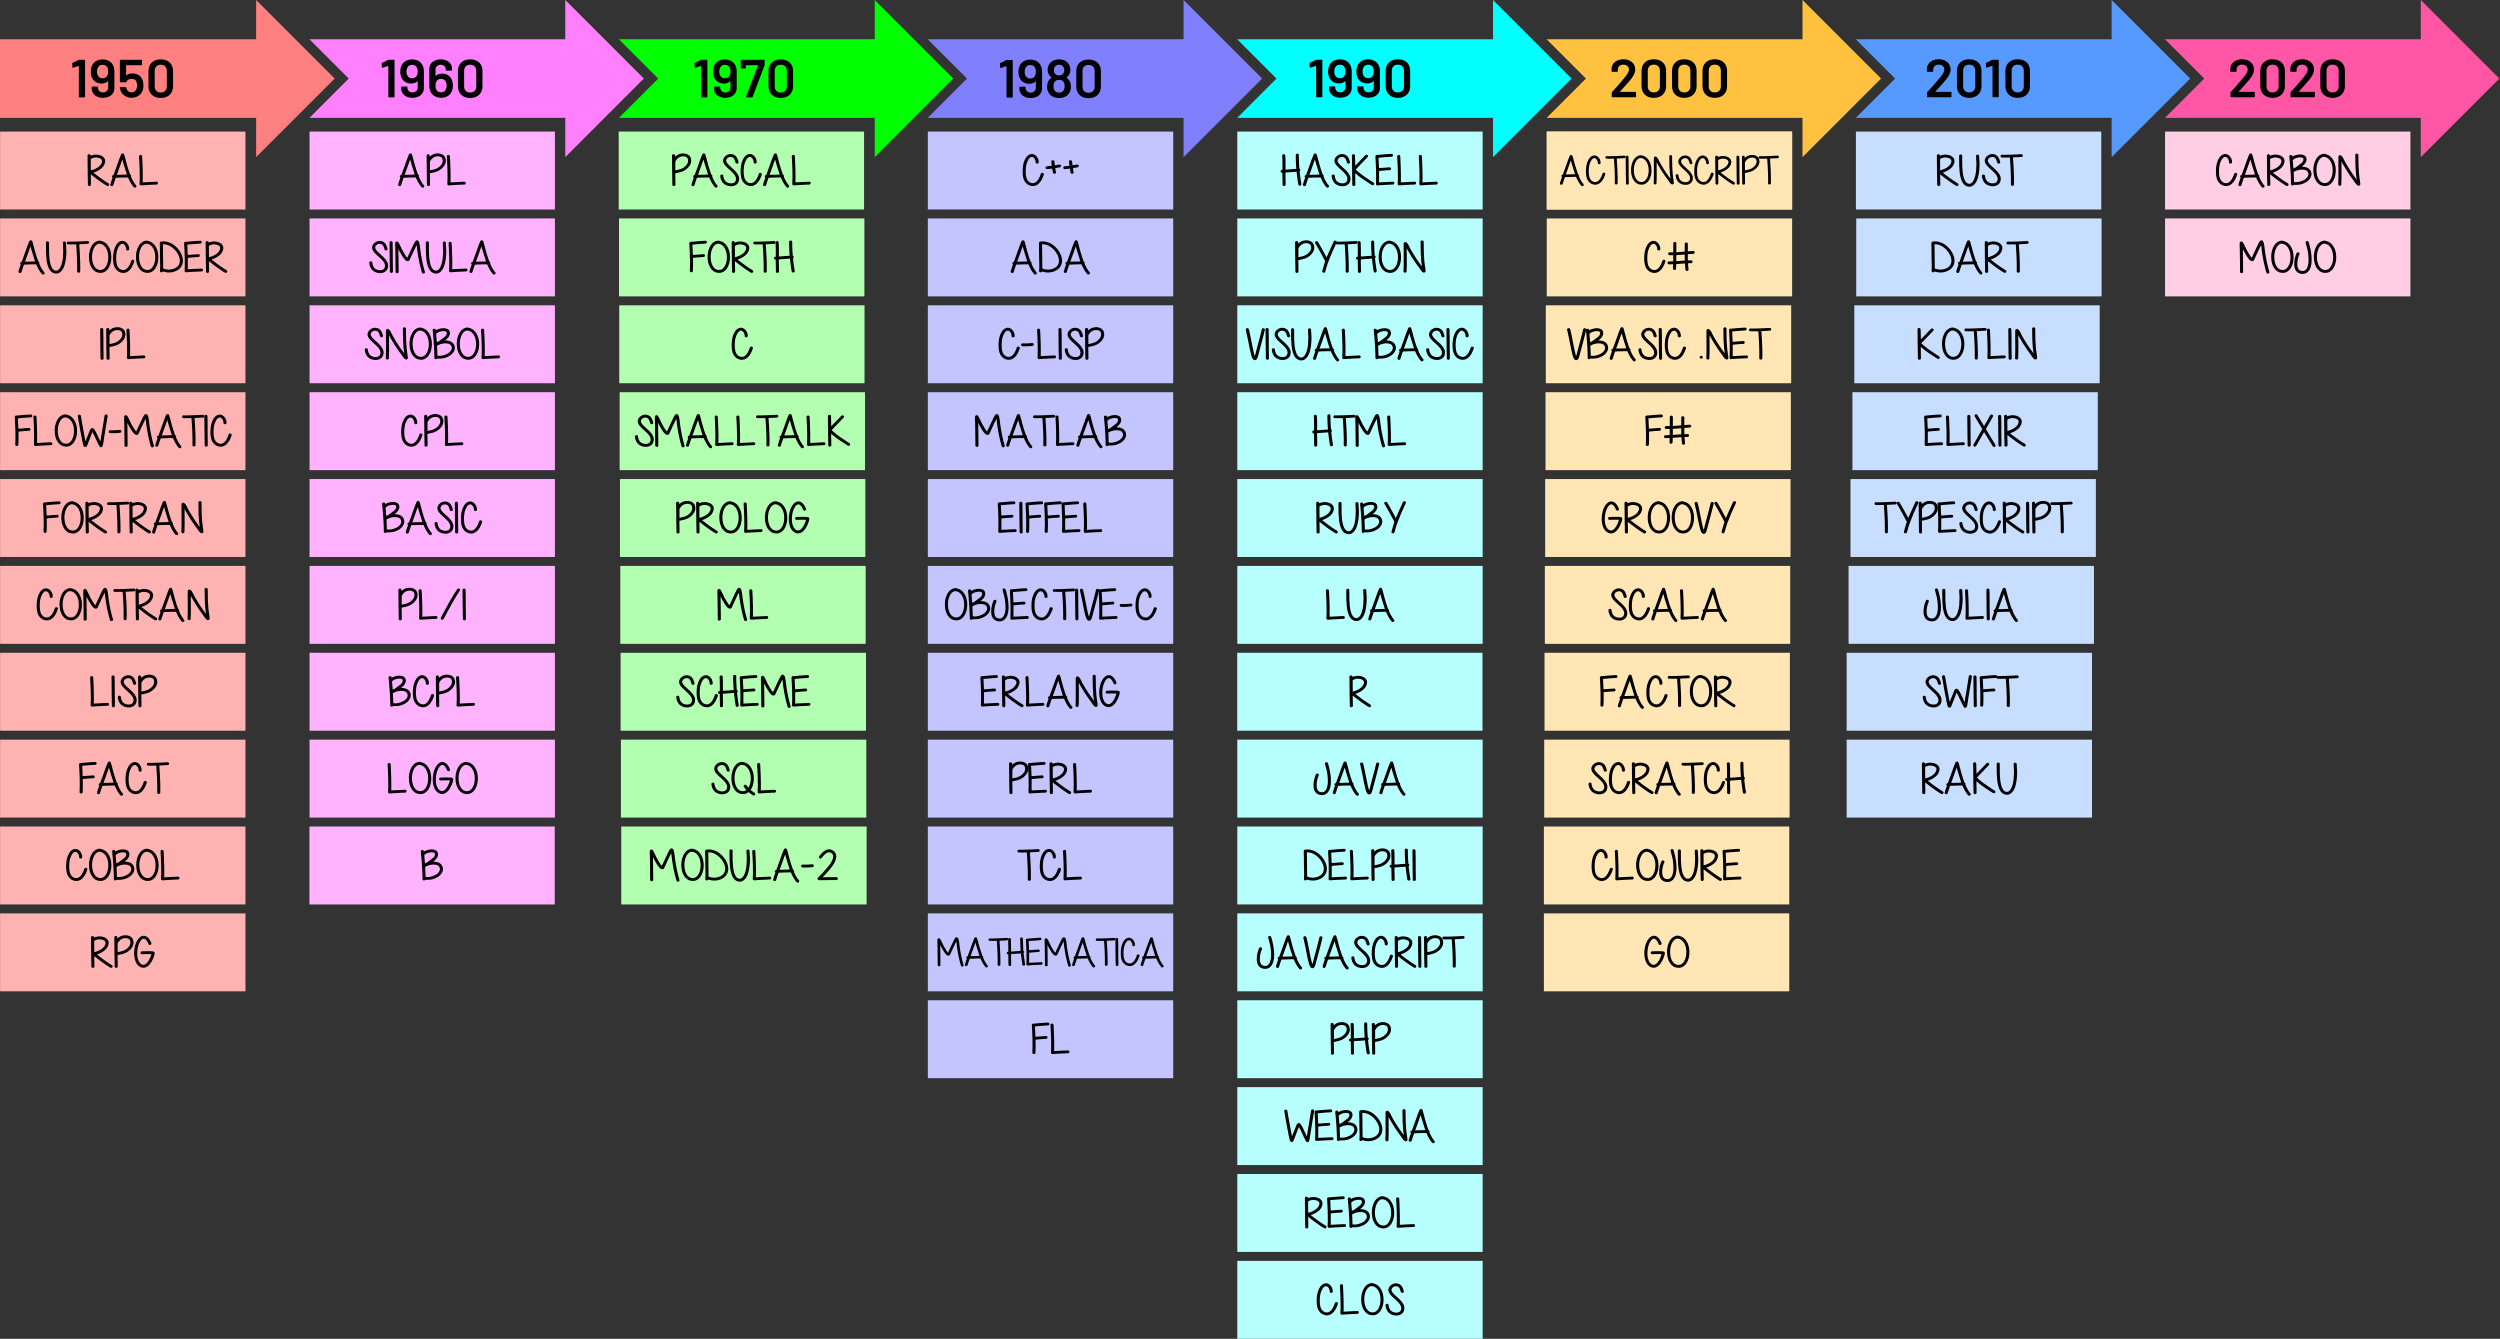 <svg xmlns="http://www.w3.org/2000/svg" xmlns:xlink="http://www.w3.org/1999/xlink" width="1957" height="1048" fill-rule="evenodd" stroke-linejoin="round" stroke-miterlimit="2" xmlns:v="https://vecta.io/nano"><rect width="100%" height="100%" fill="#333333" stroke="none"/><style><![CDATA[.B{fill-rule:nonzero}.C{fill:#b7ffff}.D{fill:#c4c4ff}.E{fill:#ffe6b4}.F{fill:#ffb2b2}.G{fill:#ffb3ff}.H{fill:#b2ffb2}.I{fill:#c8deff}]]></style><path d="M-.001 92.25v-61.5h200.499V0l61.5 61.5-61.5 61.5V92.25H-.001z" fill="#ff8080"/><g class="B"><use xlink:href="#B"/><use xlink:href="#C"/><path d="M111.729 63.033c.378 1.26.546 2.562.546 3.906 0 1.302-.168 2.562-.546 3.738-.588 1.806-1.68 3.192-3.234 4.242s-3.402 1.596-5.502 1.596c-2.058 0-3.864-.504-5.418-1.554-1.554-1.008-2.604-2.394-3.234-4.116-.21-.63-.42-1.302-.546-2.1v-.084c0-.294.168-.462.504-.462h3.99c.294 0 .462.168.546.462.042.168.084.42.21.756.294.924.798 1.638 1.47 2.142s1.47.756 2.436.756 1.806-.252 2.52-.84c.714-.546 1.176-1.26 1.47-2.226.252-.672.378-1.428.378-2.31 0-.798-.126-1.596-.336-2.394-.21-.924-.63-1.638-1.344-2.142-.714-.462-1.554-.714-2.562-.714-.966 0-1.806.21-2.562.63-.798.462-1.302 1.008-1.512 1.722-.126.294-.294.42-.588.42h-4.074c-.126 0-.252-.042-.336-.168-.126-.084-.168-.21-.168-.336V47.325c0-.126.042-.252.168-.378.084-.084.21-.126.336-.126h16.338c.126 0 .252.042.378.126.084.126.126.252.126.378v3.192c0 .126-.042.252-.126.336-.126.126-.252.168-.378.168h-11.76c-.126 0-.21.084-.21.21l-.042 7.56c0 .126.042.168.084.168.042.042.126 0 .168-.042 1.302-.966 2.898-1.47 4.746-1.47 1.974 0 3.654.504 5.124 1.47 1.428 1.008 2.394 2.394 2.94 4.116z"/><use xlink:href="#D"/></g><path d="M242.248 30.75h200.249V0l61.5 61.5-61.5 61.5V92.25H242.248l30.75-30.75-30.75-30.75z" fill="#ff80ff"/><g class="B"><use xlink:href="#B" x="242.269"/><use xlink:href="#C" x="242.269"/><path d="M353.368 61.731c.756 1.428 1.134 3.15 1.134 5.208 0 1.722-.294 3.192-.84 4.494-.672 1.638-1.722 2.856-3.15 3.738-1.47.882-3.192 1.344-5.208 1.344-2.1 0-3.906-.504-5.376-1.47-1.47-.924-2.562-2.31-3.192-4.032-.462-1.176-.672-2.562-.672-4.116v-12.81c0-1.512.378-2.856 1.134-3.99s1.806-2.058 3.192-2.688c1.344-.588 2.898-.924 4.662-.924 1.722 0 3.234.294 4.578.924 1.302.63 2.352 1.47 3.108 2.604.714 1.134 1.092 2.394 1.092 3.864v.924c0 .126-.042.252-.126.336-.126.126-.252.168-.378.168h-3.864c-.126 0-.252-.042-.336-.168-.126-.084-.168-.21-.168-.336v-.294c0-1.134-.378-2.058-1.092-2.772-.756-.714-1.722-1.05-2.856-1.05-1.176 0-2.142.378-2.898 1.092-.798.756-1.176 1.722-1.176 2.898v4.578c0 .084.042.126.084.168s.126 0 .168-.042c1.176-1.134 2.814-1.722 4.872-1.722 1.638 0 3.108.336 4.368 1.05a7.83 7.83 0 0 1 2.94 3.024zM349 70.005c.42-.84.63-1.848.63-2.982 0-1.26-.252-2.352-.714-3.234-.798-1.344-2.016-2.016-3.654-2.016-1.722 0-2.982.714-3.696 2.1-.42.84-.63 1.932-.63 3.276 0 1.134.168 2.1.546 2.814.672 1.554 1.932 2.31 3.78 2.31 1.764 0 3.024-.756 3.738-2.268z"/><use xlink:href="#D" x="242.227"/></g><path d="M484.497 30.75h200.249V0l61.5 61.5-61.5 61.5V92.25H484.497l30.75-30.75-30.75-30.75z" fill="#0f0"/><g class="B"><use xlink:href="#B" x="487.129"/><use xlink:href="#C" x="487.13"/><path d="M584.452 76.221c-.42 0-.546-.21-.42-.588l9.282-24.36c.042-.168 0-.252-.168-.252h-9.03c-.126 0-.21.084-.21.21v1.89c0 .126-.042.252-.126.336-.126.126-.252.168-.378.168h-3.024c-.126 0-.252-.042-.336-.168-.126-.084-.168-.21-.168-.336v-5.796c0-.126.042-.252.168-.378.084-.084.21-.126.336-.126h17.682c.126 0 .252.042.378.126.084.126.126.252.126.378v3.36c0 .168-.042.378-.126.63l-9.24 24.486c-.084.294-.294.42-.588.42h-4.158z"/><use xlink:href="#D" x="485.366"/></g><path d="M726.246 30.75h200.249V0l61.5 61.5-61.5 61.5V92.25H726.246l30.75-30.75-30.75-30.75z" fill="#8080ff"/><g class="B"><path d="M787.596 47.115c.21-.084.42-.126.63-.126h4.032c.126 0 .252.042.378.126.084.126.126.252.126.378v28.392c0 .126-.042.252-.126.336-.126.126-.252.168-.378.168h-3.864c-.126 0-.252-.042-.336-.168-.126-.084-.168-.21-.168-.336V52.029c0-.042-.042-.126-.084-.168-.042 0-.126-.042-.168 0l-4.2 1.302c-.042.042-.126.042-.21.042-.126 0-.21-.042-.252-.126-.084-.084-.126-.21-.126-.336l-.126-2.772a.62.62 0 0 1 .336-.588l4.536-2.268z"/><use xlink:href="#C" x="726.183" y="0.168"/><path d="M837.366 63.663c.63 1.218.924 2.646.924 4.242 0 1.68-.378 3.192-1.092 4.578-.714 1.302-1.806 2.352-3.192 3.108s-3.066 1.134-4.956 1.134-3.528-.378-4.998-1.134a6.99 6.99 0 0 1-3.276-3.234c-.714-1.302-1.092-2.814-1.092-4.494 0-1.512.336-2.94.966-4.284.546-1.134 1.344-2.016 2.394-2.604.126-.084.168-.168.042-.294-.714-.504-1.344-1.218-1.89-2.1a7.4 7.4 0 0 1-1.092-3.906c0-1.764.504-3.36 1.554-4.746.756-1.092 1.764-1.932 3.066-2.562 1.302-.588 2.73-.882 4.326-.882 1.638 0 3.108.294 4.368.882 1.218.63 2.226 1.47 2.982 2.562.966 1.428 1.47 3.024 1.47 4.746 0 1.554-.378 2.898-1.134 4.032-.546.798-1.134 1.428-1.848 1.932-.126.126-.126.21 0 .294a6.28 6.28 0 0 1 2.478 2.73zm-11.928-10.836c-.336.714-.504 1.386-.504 1.932 0 .966.252 1.806.714 2.562.672 1.134 1.806 1.722 3.36 1.722 1.512 0 2.646-.588 3.444-1.764.42-.63.63-1.47.63-2.562 0-.63-.168-1.26-.462-1.932-.378-.63-.84-1.176-1.47-1.554s-1.344-.546-2.184-.546c-.798 0-1.47.168-2.1.546s-1.092.924-1.428 1.596zm7.056 17.976c.588-.798.882-1.932.882-3.318 0-1.302-.21-2.31-.672-3.024-.714-1.302-1.932-1.932-3.696-1.932-1.638 0-2.856.63-3.612 1.848-.462.756-.714 1.806-.714 3.15 0 1.302.252 2.352.756 3.15.756 1.218 1.974 1.848 3.612 1.848 1.554 0 2.73-.588 3.444-1.722zm19.614 6.048c-2.94 0-5.25-.84-6.972-2.52-1.722-1.638-2.604-3.906-2.604-6.72V55.767c0-2.814.882-4.998 2.604-6.678 1.722-1.638 4.032-2.436 6.972-2.436s5.292.798 7.056 2.436c1.722 1.68 2.604 3.864 2.604 6.678v11.844c0 2.814-.882 5.082-2.604 6.72-1.764 1.68-4.116 2.52-7.056 2.52zm0-4.242c1.47 0 2.604-.42 3.486-1.302.882-.84 1.302-1.974 1.302-3.444V55.599c0-1.47-.42-2.604-1.302-3.486-.882-.84-2.016-1.26-3.486-1.26-1.428 0-2.562.42-3.402 1.26-.882.882-1.302 2.016-1.302 3.486v12.264c0 1.47.42 2.604 1.302 3.444.84.882 1.974 1.302 3.402 1.302z"/></g><path d="M968.495 30.75h200.249V0l61.5 61.5-61.5 61.5V92.25H968.495l30.75-30.75-30.75-30.75z" fill="#0ff"/><g class="B"><use xlink:href="#E"/><use xlink:href="#C" x="968.558" y="-0.084"/><use xlink:href="#C" x="990.691" y="-0.084"/><use xlink:href="#F"/></g><use xlink:href="#G" fill="#ffc240"/><g class="B"><use xlink:href="#H"/><use xlink:href="#F" x="200.355"/><use xlink:href="#F" x="224.21"/><use xlink:href="#F" x="248.066"/></g><use xlink:href="#G" x="241.997" fill="#579aff"/><g class="B"><use xlink:href="#H" x="246.873"/><use xlink:href="#F" x="447.227"/><use xlink:href="#E" x="529.462"/><use xlink:href="#F" x="485.195"/></g><use xlink:href="#G" x="483.993" fill="#ff57a5"/><g class="B"><use xlink:href="#H" x="484.354"/><use xlink:href="#F" x="684.708"/><use xlink:href="#H" x="531.352"/><use xlink:href="#F" x="731.706"/></g><g transform="matrix(1.073 0 0 1 -151.24 -131)"><use xlink:href="#I" transform="matrix(1.105 0 0 1 -33.58 -20)" class="F"/><g class="B"><use xlink:href="#J"/><use xlink:href="#K"/><use xlink:href="#L"/></g></g><g transform="matrix(1.073 0 0 1 91.009 -131)"><use xlink:href="#I" transform="matrix(1.105 0 0 1 -33.58 -20)" class="G"/><g class="B"><use xlink:href="#K" x="-15.793"/><use xlink:href="#M"/><use xlink:href="#L" x="-1.207"/></g></g><g transform="matrix(1.073 0 0 1 333.008 -131)"><use xlink:href="#I" transform="matrix(1.105 0 0 1 -33.58 -20)" class="H"/><g class="B"><use xlink:href="#M" x="-46.512"/><use xlink:href="#K" x="-27.319"/><use xlink:href="#N"/><use xlink:href="#O"/><use xlink:href="#K" x="24.905"/><use xlink:href="#L" x="24.905"/></g></g><g transform="matrix(1.073 0 0 1 575.007 -131)"><use xlink:href="#I" transform="matrix(1.105 0 0 1 -33.58 -20)" class="D"/><g class="B"><use xlink:href="#O" x="-19.788"/><use xlink:href="#P"/><use xlink:href="#P" x="12.886"/></g></g><g transform="matrix(1.073 0 0 1 817.255 -131)"><use xlink:href="#I" transform="matrix(1.105 0 0 1 -33.58 -20)" class="C"/><g class="B"><use xlink:href="#Q"/><use xlink:href="#K" x="-32.572"/><use xlink:href="#N" x="-5.253"/><use xlink:href="#R"/><use xlink:href="#S"/><use xlink:href="#L" x="15.266"/><use xlink:href="#L" x="31.042"/></g></g><g transform="matrix(1.073 0 0 1 1059.499 -131)"><use xlink:href="#I" transform="matrix(1.105 0 0 1 -33.58 -20)" class="E"/><g class="B"><use xlink:href="#Q"/><use xlink:href="#K" x="-32.572"/><use xlink:href="#N" x="-5.253"/><use xlink:href="#R"/><use xlink:href="#S"/><use xlink:href="#L" x="15.266"/><use xlink:href="#L" x="31.042"/></g><use xlink:href="#I" transform="matrix(1.105 0 0 1 -33.58 -20)" class="E"/><g class="B"><path d="M154.904 267.588l6.727-.217-2.232-7.564-.806-3.193-.682 1.953-3.007 9.021zm-.682 2.077l-1.612 5.208c-.093.279-.248.465-.496.62-.248.124-.496.155-.775.093-.279-.093-.465-.248-.589-.496-.155-.248-.186-.496-.124-.775l1.488-4.805c-.217-.186-.341-.434-.372-.713s.062-.527.248-.744.434-.31.713-.341l1.054-3.1 1.209-3.596 1.023-3.069.961-2.79.589-1.55.217-.527c.031-.093.062-.155.093-.186.031-.062.062-.124.093-.155.062-.093.124-.155.186-.186.217-.217.496-.279.806-.248a.88.88 0 0 1 .62.372c.062.031.093.093.124.155s.062.124.093.155c.031.062.031.155.062.248l.155.558.465 1.767.93 3.751 2.449 8.153c.403.155.62.465.62.93a.99.99 0 0 1-.093.434c1.054 2.697 2.17 4.774 3.348 6.2.186.217.279.465.248.744a1.19 1.19 0 0 1-.341.713 1.14 1.14 0 0 1-.775.217c-.279-.031-.527-.155-.682-.372-1.333-1.612-2.604-3.906-3.782-6.913l-8.153.248z"/><use xlink:href="#T"/><use xlink:href="#U"/><use xlink:href="#V"/><path d="M209.34 254.661c-.279.031-.465.062-.62.124-1.333.527-2.387 1.736-3.162 3.658-.744 1.891-1.085 4.03-.992 6.417.093 2.449.62 4.433 1.519 6.014.961 1.643 2.201 2.511 3.751 2.604 1.643.124 2.976-.713 3.999-2.511 1.023-1.829 1.55-4.061 1.519-6.758s-.589-4.96-1.736-6.789c-1.085-1.736-2.511-2.666-4.278-2.759zm1.271-1.891c1.953.434 3.534 1.612 4.743 3.565 1.333 2.139 2.015 4.743 2.046 7.874.031 3.038-.589 5.642-1.798 7.781-.651 1.147-1.488 2.046-2.48 2.697-1.023.651-2.139.93-3.41.837-2.263-.155-4.061-1.364-5.394-3.627-1.085-1.891-1.705-4.185-1.798-6.944-.093-2.666.279-5.084 1.147-7.254.992-2.48 2.418-4.092 4.309-4.836l.279-.093c.155-.093.341-.155.527-.155h.465c.062 0 .403-.031.465-.031.031 0 .062 0 .093-.031.279-.031.558.031.806.217zm8.432 21.545l.124-4.309v-5.394l-.031-4.309v-5.177c.031-.248.031-.434.031-.589.031-.155.093-.279.155-.403.093-.217.248-.372.465-.465.279-.155.589-.155.899 0 .372.155.744.527 1.116 1.054.217.341.465.775.744 1.333l.62 1.333.403.899c2.449 4.619 4.836 8.556 7.099 11.78.031.031.248.341.651.992l-.465-3.782-.341-5.58c-.031-.837-.031-2.201-.062-4.03l-.062-4.216a1.11 1.11 0 0 1 .279-.744c.186-.217.434-.31.713-.31a1.11 1.11 0 0 1 .744.279c.217.186.31.434.31.713.031.961.031 2.387.062 4.216l.062 4.03.341 5.518c0 .155.155 1.395.434 3.751.155.992.248 1.736.279 2.232a10.76 10.76 0 0 0 .093.775v.434c0 .062 0 .124-.031.155-.031.248-.155.434-.372.589-.434.341-.899.341-1.395.031-.186-.093-.372-.279-.558-.496-.279-.279-.589-.713-.992-1.271-.217-.341-.496-.744-.806-1.271l-.558-.837c-2.325-3.317-4.743-7.316-7.223-12.028-.093-.155-.248-.465-.465-.992l-.124-.248v2.325l.031 4.34v5.456l-.124 4.34c-.031.279-.124.496-.341.713-.217.186-.465.279-.713.248-.279-.031-.527-.124-.713-.341-.217-.217-.31-.465-.279-.744zm26.226-15.469c-.062-.155-.155-.403-.248-.775l-.248-.806-.248-.651c-.093-.248-.217-.465-.31-.62l-.372-.434c-.713-.713-1.581-.93-2.604-.651s-1.736.899-2.108 1.891c-.279.713-.031 1.581.682 2.573.124.186.279.372.434.558.155.217.31.372.434.527l.589.589.496.527.682.651.589.589 1.085 1.054c.279.279.62.682 1.023 1.147l.992 1.24.744 1.333c.279.527.465.992.558 1.457s.155.961.155 1.488c-.031.558-.093 1.116-.248 1.674-.31 1.023-.837 1.798-1.612 2.387s-1.674.93-2.635 1.054c-.899.093-1.798.031-2.697-.186-.93-.248-1.736-.62-2.449-1.147-.899-.651-1.581-1.519-2.046-2.604-.496-1.054-.744-2.139-.837-3.286-.031-.279.062-.527.248-.744s.434-.31.713-.341.496.062.744.248c.217.186.31.434.341.713.062.899.279 1.736.62 2.511s.806 1.395 1.395 1.829c.527.372 1.116.651 1.767.806.651.186 1.302.248 1.953.155 1.333-.155 2.17-.837 2.511-2.015a3.15 3.15 0 0 0 .186-1.054 3.85 3.85 0 0 0-.124-1.023c-.093-.341-.217-.682-.372-1.054l-.589-1.023c-.217-.31-.496-.651-.806-1.023l-.961-1.054-1.674-1.674-.682-.62-.558-.589-.62-.651-.496-.589c-.217-.217-.372-.434-.527-.651-1.147-1.581-1.457-3.069-.93-4.464.279-.775.744-1.457 1.395-2.015.62-.558 1.302-.961 2.077-1.178.744-.217 1.55-.248 2.387-.062s1.55.589 2.201 1.209c.217.217.434.465.62.744a9.34 9.34 0 0 1 .496.961c.155.341.248.651.341.868.093.248.186.558.279.93l.186.651c.093.279.093.527-.031.775-.155.248-.341.403-.62.496s-.527.093-.775-.062c-.248-.124-.403-.31-.496-.589z"/><use xlink:href="#T" x="79.019"/><path d="M266.101 264.364c1.767-.434 3.379-1.178 4.805-2.232 1.395-1.054 2.263-2.294 2.604-3.751.248-1.147-.186-1.984-1.302-2.573-.527-.279-1.147-.465-1.86-.558s-1.333-.093-1.891.031c-.713.155-1.209.31-1.488.465a3.69 3.69 0 0 0-.527.31l-.403.248.062 8.06zm1.705 1.643c3.875 3.286 7.192 5.828 10.013 7.626a1.07 1.07 0 0 1 .434.651c.062.279 0 .527-.124.775a1.07 1.07 0 0 1-.651.434c-.279.062-.527.031-.775-.124-2.945-1.891-6.479-4.619-10.633-8.153v.62c0 .651.031 1.736.062 3.317.031 1.519.062 2.635.031 3.41 0 .279-.093.527-.31.713a1.11 1.11 0 0 1-.744.279c-.279 0-.527-.093-.713-.31a1.11 1.11 0 0 1-.279-.744c.031-.713 0-1.798-.031-3.286l-.062-3.379-.124-13.888c-.031-.279.062-.527.248-.744s.434-.31.713-.341.527.062.744.248.31.434.341.713v.124l.093-.031c.465-.248 1.147-.465 1.984-.62.775-.186 1.612-.217 2.573-.093s1.798.372 2.573.775c.899.465 1.55 1.116 2.015 1.953s.558 1.798.31 2.883c-.372 1.736-1.271 3.224-2.728 4.433a15.24 15.24 0 0 1-4.96 2.759z"/><use xlink:href="#V" x="80.817"/><path d="M285.569 266.441v1.395l.062 3.317.031 3.41c0 .279-.093.527-.31.713a1.11 1.11 0 0 1-.744.279c-.279 0-.527-.093-.713-.31a1.11 1.11 0 0 1-.279-.744c.031-.713 0-1.798-.031-3.286l-.062-3.379-.124-13.888c-.031-.279.062-.527.248-.744s.434-.31.713-.341.527.062.744.248.31.434.341.713.031.527.031.806a9.82 9.82 0 0 1 1.519-1.24c.682-.434 1.457-.744 2.356-.93.868-.155 1.736-.186 2.573-.062.93.155 1.767.496 2.48 1.023.713.558 1.24 1.333 1.519 2.294.279 1.085.31 2.139.093 3.1-.217.992-.62 1.891-1.24 2.728-.62.868-1.302 1.581-2.077 2.17-.775.62-1.581 1.116-2.418 1.457-.992.434-2.573.868-4.712 1.271zm.031-2.077c1.736-.341 3.038-.713 3.875-1.054a8.55 8.55 0 0 0 3.689-3.007c.899-1.333 1.178-2.697.775-4.03-.279-1.054-1.054-1.674-2.325-1.86s-2.449.062-3.503.713c-.961.62-1.767 1.55-2.387 2.79-.031.062-.093.124-.124.155v6.293z"/><use xlink:href="#U" x="111.817"/></g></g><g transform="matrix(1.073 0 0 1 1059.499 -63)"><use xlink:href="#I" transform="matrix(1.105 0 0 1 -33.58 -20)" class="E"/><g class="B"><use xlink:href="#O" x="-17.85"/><use xlink:href="#W"/></g></g><g transform="matrix(1.073 0 0 1 1301.506 -131)"><use xlink:href="#I" transform="matrix(1.105 0 0 1 -33.58 -20)" class="I"/><g class="B"><use xlink:href="#J" x="-4.76"/><use xlink:href="#X"/><use xlink:href="#N" x="17.833"/><use xlink:href="#Y"/></g></g><g transform="matrix(1.073 0 0 1 1543.503 -131)"><use xlink:href="#I" fill="#ffcde4" transform="matrix(1.105 0 0 1 -33.58 -20)"/><g class="B"><use xlink:href="#O" x="-51.816"/><use xlink:href="#K" x="-26.911"/><use xlink:href="#J" x="10.489"/><use xlink:href="#Z"/><use xlink:href="#a"/><use xlink:href="#b"/></g></g><g transform="matrix(1.073 0 0 1 1543.503 -63)"><use xlink:href="#I" fill="#ffcde4" transform="matrix(1.105 0 0 1 -33.58 -20)"/><g class="B"><use xlink:href="#c"/><use xlink:href="#a" x="-30.77"/><use xlink:href="#d"/><use xlink:href="#a" x="0.34"/></g></g><g transform="matrix(1.073 0 0 1 1301.749 -63)"><use xlink:href="#I" transform="matrix(1.105 0 0 1 -33.58 -20)" class="I"/><g class="B"><use xlink:href="#e"/><use xlink:href="#K" x="-7.446"/><use xlink:href="#J" x="29.954"/><use xlink:href="#Y" x="4.046"/></g></g><g transform="matrix(1.073 0 0 1 1300.253 5)"><use xlink:href="#I" transform="matrix(1.105 0 0 1 -33.58 -20)" class="I"/><g class="B"><use xlink:href="#R" x="-37.502"/><use xlink:href="#a" x="-44.251"/><use xlink:href="#Y" x="-25.194"/><use xlink:href="#L" x="-4.658"/><use xlink:href="#f"/><use xlink:href="#b" x="-9.061"/></g></g><g transform="matrix(1.073 0 0 1 1298.758 73)"><use xlink:href="#I" transform="matrix(1.105 0 0 1 -33.58 -20)" class="I"/><g class="B"><use xlink:href="#S" x="-48.433"/><use xlink:href="#L" x="-33.167"/><use xlink:href="#f" x="-28.509"/><path d="M237.064 265.235l-5.746 10.812a1.2 1.2 0 0 1-.68.544 1.22 1.22 0 0 1-.85-.102c-.272-.17-.442-.374-.51-.68-.102-.306-.068-.578.068-.85l6.426-12.07-5.508-9.928c-.136-.272-.17-.544-.068-.85.068-.306.238-.51.51-.68a1.22 1.22 0 0 1 .85-.102 1.2 1.2 0 0 1 .68.544l4.828 8.67 4.488-8.432c.136-.272.34-.476.646-.578.306-.068.578-.068.85.068a1.42 1.42 0 0 1 .578.68.94.94 0 0 1-.102.85l-5.168 9.758 6.97 12.308c.17.272.204.544.136.85s-.238.51-.51.68-.544.204-.85.136-.51-.238-.68-.51l-6.358-11.118z"/><use xlink:href="#f" x="-6.035"/><use xlink:href="#J" x="46.869"/></g></g><g transform="matrix(1.073 0 0 1 1297.252 141.001)"><use xlink:href="#I" transform="matrix(1.105 0 0 1 -33.58 -20)" class="I"/><g class="B"><use xlink:href="#Y" x="-87.992"/><use xlink:href="#g"/><use xlink:href="#M" x="-35.683"/><use xlink:href="#S" x="-37.23"/><use xlink:href="#N" x="5.355"/><use xlink:href="#O" x="5.355"/><use xlink:href="#J" x="47.26"/><use xlink:href="#f" x="15.742"/><use xlink:href="#M" x="47.039"/><use xlink:href="#Y" x="40.324"/></g></g><g transform="matrix(1.073 0 0 1 1295.756 209)"><use xlink:href="#I" transform="matrix(1.105 0 0 1 -33.58 -20)" class="I"/><g class="B"><use xlink:href="#d" x="-39.542"/><use xlink:href="#X" x="-6.953"/><use xlink:href="#L" x="-16.439"/><use xlink:href="#f" x="-11.781"/><use xlink:href="#K" x="24.123"/></g></g><g transform="matrix(1.073 0 0 1 1294.25 277.001)"><use xlink:href="#I" transform="matrix(1.105 0 0 1 -33.58 -20)" class="I"/><g class="B"><use xlink:href="#N" x="-18.598"/><use xlink:href="#h"/><use xlink:href="#f" x="-19.839"/><use xlink:href="#i"/><use xlink:href="#Y" x="3.757"/></g></g><g transform="matrix(1.073 0 0 1 1294.25 345.001)"><use xlink:href="#I" transform="matrix(1.105 0 0 1 -33.58 -20)" class="I"/><g class="B"><use xlink:href="#J" x="-8.908"/><use xlink:href="#K" x="-8.908"/><use xlink:href="#R" x="8.67"/><use xlink:href="#X" x="34.17"/></g></g><g transform="matrix(1.073 0 0 1 1058.752 5)"><use xlink:href="#I" transform="matrix(1.105 0 0 1 -33.58 -20)" class="E"/><g class="B"><use xlink:href="#j"/><use xlink:href="#Z" x="-61.336"/><use xlink:href="#K" x="-33.847"/><use xlink:href="#N" x="-6.528"/><use xlink:href="#f" x="-29.971"/><use xlink:href="#O" x="-2.142"/><path d="M255.186 273.871c.238.204.34.476.34.782s-.102.578-.306.782c-.238.238-.51.34-.816.34s-.578-.102-.782-.34c-.238-.204-.34-.476-.34-.782s.102-.578.34-.816c.204-.204.476-.306.782-.306s.578.102.782.34z"/><use xlink:href="#b" x="-9.248"/><use xlink:href="#S" x="32.929"/><use xlink:href="#Y" x="42.687"/></g></g><g transform="matrix(1.073 0 0 1 1058.509 73)"><use xlink:href="#I" transform="matrix(1.105 0 0 1 -33.58 -20)" class="E"/><g class="B"><use xlink:href="#i" x="-24.225"/><use xlink:href="#W" x="-1.615"/></g></g><g transform="matrix(1.073 0 0 1 1058.257 141.001)"><use xlink:href="#I" transform="matrix(1.105 0 0 1 -33.58 -20)" class="E"/><g class="B"><use xlink:href="#k"/><use xlink:href="#J" x="-5.916"/><use xlink:href="#a" x="-33.405"/><use xlink:href="#a" x="-15.929"/><use xlink:href="#j" x="93.483"/><use xlink:href="#g" x="89.692"/></g></g><g transform="matrix(1.073 0 0 1 1058.004 209)"><use xlink:href="#I" transform="matrix(1.105 0 0 1 -33.58 -20)" class="E"/><g class="B"><use xlink:href="#N" x="-27.693"/><use xlink:href="#O" x="-27.693"/><use xlink:href="#K" x="-2.788"/><use xlink:href="#L" x="-2.788"/><use xlink:href="#K" x="33.388"/></g></g><g transform="matrix(1.073 0 0 1 1057.751 277.001)"><use xlink:href="#I" transform="matrix(1.105 0 0 1 -33.58 -20)" class="E"/><g class="B"><use xlink:href="#i" x="-56.644"/><use xlink:href="#K" x="-26.979"/><use xlink:href="#O" x="-14.654"/><use xlink:href="#Y" x="-15.657"/><use xlink:href="#a" x="-2.21"/><use xlink:href="#J" x="59.755"/></g></g><g transform="matrix(1.073 0 0 1 1057.509 345.001)"><use xlink:href="#I" transform="matrix(1.105 0 0 1 -33.58 -20)" class="E"/><g class="B"><use xlink:href="#N" x="-41.769"/><use xlink:href="#O" x="-41.769"/><use xlink:href="#J" x="0.136"/><use xlink:href="#K" x="0.136"/><use xlink:href="#Y" x="-5.372"/><use xlink:href="#O" x="27.489"/><use xlink:href="#Q" x="100.436"/></g></g><g transform="matrix(1.073 0 0 1 1057.256 413.001)"><use xlink:href="#I" transform="matrix(1.105 0 0 1 -33.58 -20)" class="E"/><g class="B"><use xlink:href="#O" x="-54.145"/><use xlink:href="#L" x="-49.64"/><use xlink:href="#a" x="-40.953"/><use xlink:href="#d" x="-10.183"/><use xlink:href="#X" x="22.406"/><use xlink:href="#J" x="50.32"/><use xlink:href="#S" x="29.58"/></g></g><g transform="matrix(1.073 0 0 1 1057.256 481.001)"><use xlink:href="#I" transform="matrix(1.105 0 0 1 -33.58 -20)" class="E"/><g class="B"><use xlink:href="#k" x="32.028"/><use xlink:href="#a" x="-18.377"/></g></g><g transform="matrix(1.073 0 0 1 817.255 -63)"><use xlink:href="#I" transform="matrix(1.105 0 0 1 -33.58 -20)" class="C"/><g class="B"><use xlink:href="#M" x="-43.265"/><use xlink:href="#g" x="22.984"/><use xlink:href="#Y" x="-34"/><use xlink:href="#Q" x="54.978"/><use xlink:href="#a" x="-5.083"/><use xlink:href="#b" x="-5.083"/></g></g><g transform="matrix(1.073 0 0 1 817.255 5)"><use xlink:href="#I" transform="matrix(1.105 0 0 1 -33.58 -20)" class="C"/><g class="B"><use xlink:href="#j" x="-9.367"/><use xlink:href="#f" x="-91.732"/><use xlink:href="#N" x="-48.909"/><use xlink:href="#X" x="-36.074"/><use xlink:href="#K" x="-25.16"/><use xlink:href="#L" x="-25.16"/><use xlink:href="#l"/><use xlink:href="#K" x="36.38"/><use xlink:href="#N" x="63.699"/><use xlink:href="#f" x="40.256"/><use xlink:href="#O" x="68.085"/></g></g><g transform="matrix(1.073 0 0 1 817.255 73)"><use xlink:href="#I" transform="matrix(1.105 0 0 1 -33.58 -20)" class="C"/><g class="B"><use xlink:href="#Q" x="23.069"/><use xlink:href="#Y" x="-35.411"/><use xlink:href="#m"/><use xlink:href="#L" x="7.973"/></g></g><g transform="matrix(1.073 0 0 1 817.255 141.001)"><use xlink:href="#I" transform="matrix(1.105 0 0 1 -33.58 -20)" class="C"/><g class="B"><use xlink:href="#J" x="-6.239"/><use xlink:href="#X" x="-1.479"/><use xlink:href="#Z" x="-1.054"/><use xlink:href="#g" x="73.491"/></g></g><g transform="matrix(1.073 0 0 1 817.255 209)"><use xlink:href="#I" transform="matrix(1.105 0 0 1 -33.58 -20)" class="C"/><g class="B"><use xlink:href="#L" x="-36.737"/><use xlink:href="#X" x="4.199"/><use xlink:href="#K" x="15.113"/></g></g><path d="M968.496 511.001h192v61h-192z" class="C"/><path d="M1058.936 541.352c2.079-.476 3.975-1.292 5.653-2.448 1.641-1.156 2.662-2.516 3.063-4.114.292-1.258-.219-2.176-1.532-2.822-.62-.306-1.349-.51-2.188-.612s-1.568-.102-2.225.034c-.839.17-1.422.34-1.751.51-.146.068-.365.17-.62.34l-.474.272.073 8.84zm2.006 1.802c4.559 3.604 8.461 6.392 11.78 8.364.255.17.438.408.511.714s0 .578-.146.85c-.182.238-.438.408-.766.476a1.22 1.22 0 0 1-.912-.136c-3.465-2.074-7.622-5.066-12.509-8.942v.68c0 .714.036 1.904.073 3.638l.036 3.74c0 .306-.109.578-.365.782s-.547.306-.875.306-.62-.102-.839-.34a1.17 1.17 0 0 1-.328-.816c.036-.782 0-1.972-.036-3.604l-.073-3.706-.146-15.232c-.036-.306.073-.578.292-.816s.511-.34.839-.374.62.068.875.272.365.476.401.782v.136l.109-.034c.547-.272 1.349-.51 2.334-.68.912-.204 1.896-.238 3.027-.102s2.115.408 3.027.85c1.058.51 1.823 1.224 2.37 2.142s.656 1.972.365 3.162c-.438 1.904-1.495 3.536-3.209 4.862s-3.647 2.346-5.835 3.026z" class="B"/><g transform="matrix(1.073 0 0 1 817.255 345.001)"><use xlink:href="#I" transform="matrix(1.105 0 0 1 -33.58 -20)" class="C"/><g class="B"><use xlink:href="#d" x="-38.624"/><use xlink:href="#K" x="-10.795"/><use xlink:href="#j" x="74.052"/><use xlink:href="#K" x="23.205"/></g></g><g transform="matrix(1.073 0 0 1 817.255 413.001)"><use xlink:href="#I" transform="matrix(1.105 0 0 1 -33.58 -20)" class="C"/><g class="B"><use xlink:href="#e" x="-6.358"/><use xlink:href="#S" x="-34.544"/><use xlink:href="#L" x="-19.278"/><use xlink:href="#M" x="12.291"/><use xlink:href="#Q" x="79.526"/><use xlink:href="#f" x="15.436"/></g></g><g transform="matrix(1.073 0 0 1 817.255 481.001)"><use xlink:href="#I" transform="matrix(1.105 0 0 1 -33.58 -20)" class="C"/><g class="B"><use xlink:href="#d" x="-80.036"/><use xlink:href="#K" x="-52.207"/><use xlink:href="#j" x="32.64"/><use xlink:href="#K" x="-18.207"/><use xlink:href="#N" x="9.112"/><use xlink:href="#O" x="9.112"/><use xlink:href="#J" x="51.017"/><use xlink:href="#f" x="19.499"/><use xlink:href="#M" x="50.796"/><use xlink:href="#Y" x="44.081"/></g></g><g transform="matrix(1.073 0 0 1 817.255 549.002)"><use xlink:href="#I" transform="matrix(1.105 0 0 1 -33.58 -20)" class="C"/><g class="B"><use xlink:href="#M" x="-17.34"/><use xlink:href="#Q" x="49.895"/><use xlink:href="#M" x="12.716"/></g></g><g transform="matrix(1.073 0 0 1 817.255 617.002)"><use xlink:href="#I" transform="matrix(1.105 0 0 1 -33.58 -20)" class="C"/><g class="B"><use xlink:href="#h" x="-35.309"/><use xlink:href="#S" x="-44.37"/><use xlink:href="#l" x="-28.084"/><use xlink:href="#e" x="34.102"/><use xlink:href="#b" x="-18.309"/><use xlink:href="#K" x="44.608"/></g></g><g transform="matrix(1.073 0 0 1 817.255 685.002)"><use xlink:href="#I" transform="matrix(1.105 0 0 1 -33.58 -20)" class="C"/><g class="B"><use xlink:href="#J" x="-14.501"/><use xlink:href="#S" x="-35.241"/><use xlink:href="#Z" x="-10.064"/><use xlink:href="#a" x="-10.064"/><use xlink:href="#L" x="14.501"/></g></g><g transform="matrix(1.073 0 0 1 817.255 753.003)"><use xlink:href="#I" transform="matrix(1.105 0 0 1 -33.58 -20)" class="C"/><g class="B"><use xlink:href="#O" x="-31.025"/><use xlink:href="#L" x="-26.52"/><use xlink:href="#a" x="-17.833"/><use xlink:href="#N" x="34.051"/></g></g><g transform="matrix(1.073 0 0 1 575.007 -63)"><use xlink:href="#I" transform="matrix(1.105 0 0 1 -33.58 -20)" class="D"/><g class="B"><use xlink:href="#K" x="-19.992"/><use xlink:href="#e" x="26.214"/><use xlink:href="#K" x="18.768"/></g></g><g transform="matrix(1.073 0 0 1 575.007 5)"><use xlink:href="#I" transform="matrix(1.105 0 0 1 -33.58 -20)" class="D"/><g class="B"><use xlink:href="#O" x="-37.349"/><use xlink:href="#n"/><use xlink:href="#L" x="-21.692"/><use xlink:href="#f" x="-17.034"/><use xlink:href="#N" x="25.789"/><use xlink:href="#M" x="29.257"/></g></g><g transform="matrix(1.073 0 0 1 575.007 73)"><use xlink:href="#I" transform="matrix(1.105 0 0 1 -33.58 -20)" class="D"/><g class="B"><use xlink:href="#c" x="-20.009"/><use xlink:href="#K" x="-23.29"/><use xlink:href="#Y" x="-28.798"/><use xlink:href="#L" x="-8.262"/><use xlink:href="#K" x="27.914"/><use xlink:href="#Z" x="37.825"/></g></g><g transform="matrix(1.073 0 0 1 575.007 141.001)"><use xlink:href="#I" transform="matrix(1.105 0 0 1 -33.58 -20)" class="D"/><g class="B"><use xlink:href="#S" x="-49.759"/><use xlink:href="#f" x="-45.611"/><use xlink:href="#i" x="-25.772"/><use xlink:href="#i" x="-12.172"/><use xlink:href="#S" x="-3.247"/><use xlink:href="#L" x="12.019"/></g></g><g transform="matrix(1.073 0 0 1 575.007 209)"><use xlink:href="#I" transform="matrix(1.105 0 0 1 -33.58 -20)" class="D"/><g class="B"><use xlink:href="#a" x="-95.795"/><use xlink:href="#Z" x="-61.319"/><use xlink:href="#d" x="-48.025"/><use xlink:href="#S" x="-40.936"/><use xlink:href="#O" x="-13.345"/><use xlink:href="#Y" x="-14.348"/><use xlink:href="#f" x="-4.93"/><use xlink:href="#j" x="95.421"/><use xlink:href="#S" x="23.834"/><use xlink:href="#n" x="71.944"/><use xlink:href="#O" x="62.577"/></g></g><g transform="matrix(1.073 0 0 1 575.007 277.001)"><use xlink:href="#I" transform="matrix(1.105 0 0 1 -33.58 -20)" class="D"/><g class="B"><use xlink:href="#S" x="-62.441"/><use xlink:href="#J" x="-9.775"/><use xlink:href="#L" x="-30.175"/><use xlink:href="#K" x="6.001"/><use xlink:href="#b" x="-18.564"/><use xlink:href="#k" x="83.793"/></g></g><g transform="matrix(1.073 0 0 1 575.007 345.001)"><use xlink:href="#I" transform="matrix(1.105 0 0 1 -33.58 -20)" class="D"/><g class="B"><use xlink:href="#M" x="-26.163"/><use xlink:href="#S" x="-27.71"/><use xlink:href="#J" x="24.956"/><use xlink:href="#L" x="4.556"/></g></g><g transform="matrix(1.073 0 0 1 575.007 413.001)"><use xlink:href="#I" transform="matrix(1.105 0 0 1 -33.58 -20)" class="D"/><g class="B"><use xlink:href="#Y" x="-40.137"/><use xlink:href="#O" x="-7.276"/><use xlink:href="#L" x="-2.771"/></g></g><g transform="matrix(1.073 0 0 1 575.007 481.001)"><use xlink:href="#I" transform="matrix(1.105 0 0 1 -33.58 -20)" class="D"/><g class="B"><use xlink:href="#o"/><use xlink:href="#p"/><use xlink:href="#q"/><path d="M201.586 254.168l.15 9.72 6.96-.54-.36-9.51c0-.27.09-.51.3-.72a.95.95 0 0 1 .69-.27c.27 0 .51.09.72.27.18.21.27.45.27.72l.36 9.51c.36.15.54.45.57.84.03.36-.12.66-.42.87l1.11 8.73c.03.27-.03.54-.18.75-.18.21-.39.36-.66.39-.3.03-.54-.03-.75-.18-.21-.18-.36-.39-.39-.66l-1.08-8.76-7.14.54-.03 1.86.06 3.21.03 3.3c0 .27-.09.51-.3.69s-.45.27-.72.27-.51-.09-.69-.3-.27-.45-.27-.72c.03-.69 0-1.74-.03-3.18l-.06-3.27.03-1.68h-.09a.92.92 0 0 1-.72-.24 1.04 1.04 0 0 1-.36-.69.92.92 0 0 1 .24-.72c.18-.18.39-.3.66-.33l.27-.03-.15-9.75a.92.92 0 0 1 .24-.72c.18-.21.42-.3.69-.33a.92.92 0 0 1 .72.24c.21.18.3.42.33.69zm13.32 8.64l6.72-.54c.27 0 .51.09.72.27s.3.42.3.69-.09.51-.27.72-.42.3-.69.3c-1.41.03-3.6.21-6.54.54h-.21l-.03 7.89 8.82-.48c.27 0 .51.09.72.27s.3.42.3.69-.09.51-.27.72-.42.3-.69.3l-2.97.12-3.57.21-3 .21a1.52 1.52 0 0 1-.39.06c-.27-.03-.51-.12-.69-.33-.21-.21-.3-.42-.27-.69l.12-4.59-.06-5.1-.15-4.41-.24-4.89c-.03-.27.06-.51.27-.72.18-.21.39-.3.66-.33.09 0 .21 0 .3.03l9.06-.75c.27-.03.48.06.69.24a1.07 1.07 0 0 1 .33.69.92.92 0 0 1-.24.72c-.21.21-.45.3-.72.33l-8.34.69.3 7.14h.03z"/><use xlink:href="#o" x="78.24"/><use xlink:href="#p" x="78.24"/><use xlink:href="#q" x="78.24"/><path d="M279.826 254.168c.09 1.47.12 5.97.12 13.56 0 .63.03 1.68.06 3.21.03 1.47.06 2.55.03 3.3 0 .27-.09.51-.3.69s-.45.27-.72.27-.51-.09-.69-.3-.27-.45-.27-.72c.03-.69 0-1.74-.03-3.18l-.06-3.27-.12-13.44a.92.92 0 0 1 .24-.72c.18-.21.42-.3.69-.33a.92.92 0 0 1 .72.24c.21.18.3.42.33.69zm10.32 4.56a4.85 4.85 0 0 0-.36-1.83c-.27-.57-.6-1.05-.99-1.38-.78-.66-1.59-.57-2.43.24-.42.39-.81.99-1.17 1.77-.39.78-.66 1.56-.87 2.31-.42 1.62-.6 3.54-.57 5.76.06 2.46.42 4.23 1.05 5.34.69 1.17 1.62 1.92 2.73 2.19 1.14.27 2.19-.06 3.12-.96 1.11-1.05 2.04-2.82 2.82-5.37a1 1 0 0 1 .51-.6.93.93 0 0 1 .75-.06 1.06 1.06 0 0 1 .6.48c.12.27.15.51.06.78-.87 2.85-2.01 4.92-3.36 6.21-1.47 1.41-3.12 1.89-4.95 1.44-1.65-.39-2.97-1.44-3.96-3.09-.84-1.41-1.29-3.51-1.35-6.3-.03-2.4.18-4.5.63-6.3.24-.9.57-1.83 1.02-2.76s.96-1.71 1.56-2.28c.57-.54 1.17-.9 1.8-1.08s1.2-.21 1.77-.06a3.87 3.87 0 0 1 1.53.84c.63.54 1.11 1.23 1.5 2.07.36.87.54 1.74.54 2.64a.95.95 0 0 1-.27.69c-.21.21-.45.3-.72.3s-.51-.09-.69-.3c-.21-.18-.3-.42-.3-.69z"/><use xlink:href="#p" x="128.22"/></g></g><g transform="matrix(1.073 0 0 1 575.007 549.002)"><use xlink:href="#I" transform="matrix(1.105 0 0 1 -33.58 -20)" class="D"/><g class="B"><use xlink:href="#i" x="-21.165"/><use xlink:href="#L" x="-11.9"/></g></g><g transform="matrix(1.073 0 0 1 333.258 -63)"><use xlink:href="#I" transform="matrix(1.105 0 0 1 -33.58 -20)" class="H"/><g class="B"><use xlink:href="#i" x="-45.764"/><use xlink:href="#a" x="-43.588"/><use xlink:href="#J" x="18.377"/><use xlink:href="#Y" x="-7.531"/><use xlink:href="#Q" x="81.447"/></g></g><path d="M484.748 239.001h192v61h-192z" class="H"/><path d="M582.938 262.96c0-.714-.146-1.394-.438-2.074-.328-.646-.729-1.19-1.203-1.564-.948-.748-1.933-.646-2.954.272-.511.442-.985 1.122-1.422 2.006-.474.884-.802 1.768-1.058 2.618-.511 1.836-.729 4.012-.693 6.528.073 2.788.511 4.794 1.276 6.052.839 1.326 1.969 2.176 3.319 2.482 1.386.306 2.662-.068 3.793-1.088 1.349-1.19 2.48-3.196 3.428-6.086.109-.306.292-.51.62-.68.292-.136.584-.17.912-.068s.547.272.729.544c.146.306.182.578.073.884-1.058 3.23-2.443 5.576-4.085 7.038-1.787 1.598-3.793 2.142-6.017 1.632-2.006-.442-3.61-1.632-4.814-3.502-1.021-1.598-1.568-3.978-1.641-7.14-.036-2.72.219-5.1.766-7.14a16.82 16.82 0 0 1 1.24-3.128c.547-1.054 1.167-1.938 1.896-2.584.693-.612 1.422-1.02 2.188-1.224s1.459-.238 2.152-.068c.656.17 1.276.476 1.86.952.766.612 1.349 1.394 1.823 2.346.438.986.656 1.972.656 2.992 0 .306-.109.578-.328.782a1.23 1.23 0 0 1-.875.34c-.328 0-.62-.102-.839-.34-.255-.204-.365-.476-.365-.782z" class="B"/><g transform="matrix(1.073 0 0 1 333.758 73)"><use xlink:href="#I" transform="matrix(1.105 0 0 1 -33.58 -20)" class="H"/><g class="B"><use xlink:href="#N" x="-62.951"/><use xlink:href="#c" x="-28.747"/><use xlink:href="#K" x="-32.028"/><use xlink:href="#L" x="-32.028"/><use xlink:href="#L" x="-16.252"/><use xlink:href="#Y" x="-5.984"/><use xlink:href="#K" x="34.952"/><use xlink:href="#L" x="34.952"/><use xlink:href="#R" x="68.306"/></g></g><g transform="matrix(1.073 0 0 1 334.008 141.001)"><use xlink:href="#I" transform="matrix(1.105 0 0 1 -33.58 -20)" class="H"/><g class="B"><use xlink:href="#M" x="-44.438"/><use xlink:href="#J" x="-8.245"/><use xlink:href="#a" x="-35.734"/><use xlink:href="#L" x="-11.169"/><use xlink:href="#a" x="-2.482"/><use xlink:href="#k" x="81.923"/></g></g><g transform="matrix(1.073 0 0 1 334.258 209)"><use xlink:href="#I" transform="matrix(1.105 0 0 1 -33.58 -20)" class="H"/><g class="B"><use xlink:href="#c" x="16.405"/><use xlink:href="#L" x="-7.276"/></g></g><g transform="matrix(1.073 0 0 1 334.508 277.001)"><use xlink:href="#I" transform="matrix(1.105 0 0 1 -33.58 -20)" class="H"/><g class="B"><use xlink:href="#N" x="-33.49"/><use xlink:href="#O" x="-33.49"/><use xlink:href="#Q" x="39.457"/><use xlink:href="#S" x="-13.855"/><use xlink:href="#r"/><use xlink:href="#S" x="23.919"/></g></g><g transform="matrix(1.073 0 0 1 334.758 345.001)"><use xlink:href="#I" transform="matrix(1.105 0 0 1 -33.58 -20)" class="H"/><g class="B"><use xlink:href="#N" x="-8.075"/><path d="M232.593 273.395c-.612-.68-1.224-1.462-1.836-2.346-.17-.238-.238-.544-.17-.85.034-.272.204-.544.442-.714s.544-.238.85-.204a1.17 1.17 0 0 1 .714.476l1.428 1.87.034-.034c1.122-2.006 1.7-4.454 1.666-7.412s-.646-5.44-1.904-7.446c-1.19-1.904-2.754-2.924-4.692-3.026-.306.034-.51.068-.68.136-1.462.578-2.618 1.904-3.468 4.012-.816 2.074-1.19 4.42-1.088 7.038.102 2.686.68 4.862 1.666 6.596 1.054 1.802 2.414 2.754 4.114 2.856 1.088.102 2.074-.238 2.924-.952zm1.53 1.632c-1.326 1.19-2.856 1.7-4.59 1.564-2.482-.17-4.454-1.496-5.916-3.978-1.19-2.074-1.87-4.59-1.972-7.616-.102-2.924.306-5.576 1.258-7.956 1.088-2.72 2.652-4.488 4.726-5.304l.306-.102c.17-.102.374-.17.578-.17h.51c.068 0 .442-.034.51-.034.034 0 .068 0 .102-.034.306-.034.612.034.884.238 2.142.476 3.876 1.768 5.202 3.91 1.462 2.346 2.21 5.202 2.244 8.636.034 3.332-.646 6.188-1.972 8.534l-.374.612c.782.782 1.734 1.53 2.856 2.312a1.25 1.25 0 0 1 .476.748 1.14 1.14 0 0 1-.204.816 1.17 1.17 0 0 1-.714.476c-.34.034-.612-.034-.85-.204-1.156-.816-2.176-1.632-3.06-2.448z"/><use xlink:href="#L" x="-2.006"/></g></g><g transform="matrix(1.073 0 0 1 335.008 413.001)"><use xlink:href="#I" transform="matrix(1.105 0 0 1 -33.58 -20)" class="H"/><g class="B"><use xlink:href="#c" x="-33.626"/><use xlink:href="#a" x="-64.396"/><use xlink:href="#e" x="6.375"/><use xlink:href="#X" x="3.689"/><use xlink:href="#L" x="-5.797"/><use xlink:href="#K" x="30.379"/><use xlink:href="#n" x="63.223"/><path d="M285.412 257.313c1.292-2.006 2.788-3.536 4.454-4.59.986-.646 1.972-.918 2.958-.85.952.102 1.87.374 2.652.884.748.51 1.394 1.224 1.836 2.142s.646 1.87.578 2.856c-.17 2.21-1.19 4.726-3.06 7.548-1.054 1.53-2.686 3.604-4.896 6.154l-2.108 2.312 2.652-.068 7.48-.068c.306 0 .544.102.782.34.204.238.306.476.306.782s-.102.578-.34.782c-.238.238-.51.34-.816.34-.952-.034-3.4 0-7.378.068l-3.57.068h-1.564c-.068-.034-.136-.034-.204-.034l-.204-.068c-.204-.068-.374-.204-.544-.374-.238-.374-.306-.714-.136-1.054l.102-.204.068-.136.136-.136.306-.374 1.02-1.088 2.312-2.584 4.726-5.916c1.666-2.482 2.584-4.624 2.686-6.426.034-.646-.068-1.224-.34-1.768-.272-.51-.646-.918-1.088-1.19s-.952-.442-1.53-.51c-.578-.034-1.122.102-1.666.476-1.36.85-2.584 2.176-3.706 3.91-.17.238-.374.408-.68.476s-.612.034-.85-.136c-.272-.17-.442-.374-.51-.714-.068-.306-.034-.578.136-.85z"/></g></g><g transform="matrix(1.073 0 0 1 91.009 -63)"><use xlink:href="#I" transform="matrix(1.105 0 0 1 -33.58 -20)" class="G"/><g class="B"><use xlink:href="#N" x="-30.532"/><use xlink:href="#f" x="-53.975"/><use xlink:href="#m" x="-23.596"/><use xlink:href="#X" x="9.537"/><use xlink:href="#L" x="0.051"/><use xlink:href="#K" x="36.227"/></g></g><g transform="matrix(1.073 0 0 1 91.009 5)"><use xlink:href="#I" transform="matrix(1.105 0 0 1 -33.58 -20)" class="G"/><g class="B"><use xlink:href="#N" x="-33.83"/><use xlink:href="#b" x="-70.72"/><use xlink:href="#a" x="-35.292"/><use xlink:href="#Z" x="-0.816"/><use xlink:href="#a" x="-0.816"/><use xlink:href="#L" x="23.749"/></g></g><g transform="matrix(1.073 0 0 1 91.009 73)"><use xlink:href="#I" transform="matrix(1.105 0 0 1 -33.58 -20)" class="G"/><g class="B"><use xlink:href="#O" x="-22.083"/><use xlink:href="#M" x="-1.785"/><use xlink:href="#L" x="-2.992"/></g></g><g transform="matrix(1.073 0 0 1 91.009 141.001)"><use xlink:href="#I" transform="matrix(1.105 0 0 1 -33.58 -20)" class="G"/><g class="B"><use xlink:href="#Z" x="-37.706"/><use xlink:href="#K" x="-10.217"/><use xlink:href="#N" x="17.102"/><use xlink:href="#f" x="-6.341"/><use xlink:href="#O" x="21.488"/></g></g><g transform="matrix(1.073 0 0 1 91.009 209)"><use xlink:href="#I" transform="matrix(1.105 0 0 1 -33.58 -20)" class="G"/><g class="B"><use xlink:href="#M" x="-20.604"/><use xlink:href="#L" x="-21.811"/><path d="M236.792 274.517l6.222-12.342c1.802-3.434 3.74-6.766 5.746-9.996.17-.272.408-.442.714-.51s.578-.034.85.136c.238.17.408.374.476.68s.034.612-.136.85c-2.006 3.196-3.876 6.494-5.678 9.928l-6.154 12.206c-.136.306-.34.51-.646.612s-.578.068-.85-.068c-.306-.136-.51-.34-.578-.646-.102-.306-.102-.578.034-.85z"/><use xlink:href="#f" x="-0.731"/></g></g><g transform="matrix(1.073 0 0 1 91.009 277.001)"><use xlink:href="#I" transform="matrix(1.105 0 0 1 -33.58 -20)" class="G"/><g class="B"><use xlink:href="#Z" x="-32.997"/><use xlink:href="#O" x="-13.583"/><use xlink:href="#M" x="6.715"/><use xlink:href="#L" x="5.508"/></g></g><g transform="matrix(1.073 0 0 1 91.009 345.001)"><use xlink:href="#I" transform="matrix(1.105 0 0 1 -33.58 -20)" class="G"/><g class="B"><use xlink:href="#L" x="-44.438"/><use xlink:href="#a" x="-35.751"/><use xlink:href="#k" x="48.654"/><use xlink:href="#a" x="-1.751"/></g></g><path d="M242.25 647.002h192v61h-192z" class="G"/><path d="M332.106 669.329l.547 6.528c.073-.034.146-.034.182-.068.036 0 .073 0 .109-.034h.073c.036 0 .036 0 .073-.034l.328-.204.474-.204c.036-.034.073-.034.109-.068h.073l.073-.068h.073l.073-.068.109-.102 1.021-.714 3.61-2.754c1.131-1.122 1.568-2.176 1.386-3.094-.146-.884-1.021-1.292-2.662-1.258-.766.034-1.568.136-2.407.374s-1.459.476-1.933.782c-.073.034-.511.374-1.313.986zm.729 9.282l.292 7.854h.109c1.787.238 3.574.034 5.325-.578 1.714-.612 2.99-1.258 3.793-1.972 1.787-1.598 2.37-3.196 1.751-4.828-.474-1.19-1.532-1.904-3.173-2.176-1.495-.238-3.1-.136-4.85.34-.802.204-1.605.51-2.407.952l-.766.374c-.036.034-.036.034-.073.034zm6.236-4.08c.802-.034 1.568.034 2.261.17 2.589.408 4.267 1.632 5.033 3.638.511 1.326.511 2.584.036 3.842s-1.276 2.38-2.407 3.366c-.985.85-2.334 1.632-4.012 2.278-1.678.68-3.975.986-6.893.884-.036 0-.109 0-.182-.034-.219.34-.547.51-.985.51-.328 0-.62-.102-.839-.306-.255-.238-.365-.51-.365-.816 0-5.576-.438-12.75-1.313-21.488a1.07 1.07 0 0 1 .292-.85c.182-.238.474-.34.802-.374s.656.068.912.238c.255.204.365.476.401.782l.036.272a1.56 1.56 0 0 1 .255-.204c.62-.374 1.459-.714 2.516-1.02s2.079-.442 3.063-.476c.547-.034 1.094 0 1.605.102.474.102.985.238 1.495.442a3.2 3.2 0 0 1 1.313.952c.365.442.62.986.729 1.598.292 1.666-.401 3.366-2.042 5.032-.474.476-1.058.952-1.714 1.462z" class="B"/><g transform="matrix(1.073 0 0 1 -151.24 -63)"><use xlink:href="#I" transform="matrix(1.105 0 0 1 -33.58 -20)" class="F"/><g class="B"><use xlink:href="#K" x="-66.997"/><use xlink:href="#X" x="-41.837"/><use xlink:href="#Y" x="-56.831"/><use xlink:href="#a" x="-43.384"/><use xlink:href="#O" x="-6.494"/><use xlink:href="#a" x="-9.078"/><use xlink:href="#e" x="61.693"/><use xlink:href="#S" x="33.507"/><use xlink:href="#J" x="86.173"/></g></g><g transform="matrix(1.073 0 0 1 -151.24 5)"><use xlink:href="#I" transform="matrix(1.105 0 0 1 -33.58 -20)" class="F"/><g class="B"><use xlink:href="#f" x="-39.304"/><use xlink:href="#M" x="-8.007"/><use xlink:href="#L" x="-9.214"/></g></g><g transform="matrix(1.073 0 0 1 -151.24 73)"><use xlink:href="#I" transform="matrix(1.105 0 0 1 -33.58 -20)" class="F"/><g class="B"><use xlink:href="#i" x="-86.326"/><use xlink:href="#L" x="-77.061"/><use xlink:href="#a" x="-68.374"/><use xlink:href="#h" x="-12.886"/><use xlink:href="#n" x="11.237"/><use xlink:href="#r" x="-11.866"/><use xlink:href="#K" x="32.793"/><use xlink:href="#Y" x="27.285"/><use xlink:href="#f" x="36.703"/><use xlink:href="#O" x="64.532"/></g></g><g transform="matrix(1.073 0 0 1 -151.24 141.001)"><use xlink:href="#I" transform="matrix(1.105 0 0 1 -33.58 -20)" class="F"/><g class="B"><use xlink:href="#i" x="-65.705"/><use xlink:href="#a" x="-63.529"/><use xlink:href="#J" x="-1.564"/><use xlink:href="#Y" x="-27.472"/><use xlink:href="#J" x="30.464"/><use xlink:href="#K" x="30.464"/><use xlink:href="#b" x="5.899"/></g></g><g transform="matrix(1.073 0 0 1 -151.24 209)"><use xlink:href="#I" transform="matrix(1.105 0 0 1 -33.58 -20)" class="F"/><g class="B"><use xlink:href="#O" x="-62.254"/><use xlink:href="#a" x="-64.838"/><use xlink:href="#r" x="-41.684"/><use xlink:href="#Y" x="-22.933"/><use xlink:href="#J" x="35.003"/><use xlink:href="#K" x="35.003"/><use xlink:href="#b" x="10.438"/></g></g><g transform="matrix(1.073 0 0 1 -151.24 277.001)"><use xlink:href="#I" transform="matrix(1.105 0 0 1 -33.58 -20)" class="F"/><g class="B"><use xlink:href="#L" x="-35.683"/><use xlink:href="#f" x="-31.025"/><use xlink:href="#N" x="11.798"/><use xlink:href="#M" x="15.266"/></g></g><g transform="matrix(1.073 0 0 1 -151.24 345.001)"><use xlink:href="#I" transform="matrix(1.105 0 0 1 -33.58 -20)" class="F"/><g class="B"><use xlink:href="#i" x="-39.406"/><use xlink:href="#K" x="-9.741"/><use xlink:href="#O" x="2.584"/><use xlink:href="#Y" x="1.581"/></g></g><g transform="matrix(1.073 0 0 1 -151.24 413.001)"><use xlink:href="#I" transform="matrix(1.105 0 0 1 -33.58 -20)" class="F"/><g class="B"><use xlink:href="#O" x="-40.766"/><use xlink:href="#a" x="-43.35"/><use xlink:href="#Z" x="-8.874"/><use xlink:href="#a" x="-8.874"/><use xlink:href="#L" x="15.691"/></g></g><g transform="matrix(1.073 0 0 1 -151.24 481.001)"><use xlink:href="#I" transform="matrix(1.105 0 0 1 -33.58 -20)" class="F"/><g class="B"><use xlink:href="#J" x="2.533"/><use xlink:href="#M" x="-2.074"/><use xlink:href="#k" x="56.559"/></g></g><defs ><path id="B" d="M61.413 46.947c.21-.084.42-.126.63-.126h4.032c.126 0 .252.042.378.126.084.126.126.252.126.378v28.392c0 .126-.042.252-.126.336-.126.126-.252.168-.378.168h-3.864c-.126 0-.252-.042-.336-.168-.126-.084-.168-.21-.168-.336V51.861c0-.042-.042-.126-.084-.168-.042 0-.126-.042-.168 0l-4.2 1.302c-.042.042-.126.042-.21.042-.126 0-.21-.042-.252-.126-.084-.084-.126-.21-.126-.336l-.126-2.772a.62.62 0 0 1 .336-.588l4.536-2.268z"/><path id="C" d="M88.881 52.029c.462 1.176.672 2.562.672 4.116v12.81c0 1.512-.378 2.856-1.134 3.99a7.23 7.23 0 0 1-3.15 2.646c-1.386.63-2.94.966-4.704.966-1.722 0-3.234-.294-4.536-.924-1.344-.63-2.394-1.47-3.108-2.604-.756-1.134-1.134-2.394-1.134-3.864v-.924c0-.126.042-.252.168-.378.084-.084.21-.126.336-.126h3.864c.126 0 .252.042.378.126.084.126.126.252.126.378v.294c0 1.134.378 2.016 1.092 2.73.714.756 1.68 1.092 2.814 1.092 1.218 0 2.184-.378 2.982-1.134.756-.714 1.134-1.68 1.134-2.856v-4.62c0-.084-.042-.126-.084-.168s-.126 0-.168.042c-1.218 1.176-2.856 1.764-4.914 1.764-1.638 0-3.108-.336-4.326-1.05-1.26-.714-2.226-1.722-2.94-3.024-.798-1.386-1.176-3.15-1.176-5.208 0-1.722.294-3.192.84-4.494.672-1.596 1.722-2.856 3.192-3.738s3.192-1.344 5.166-1.344c2.1 0 3.906.462 5.418 1.428 1.47.966 2.562 2.352 3.192 4.074zm-4.872 7.14c.462-.882.672-1.974.672-3.276 0-1.05-.168-2.016-.546-2.814-.672-1.554-1.932-2.31-3.78-2.31-1.806 0-3.066.756-3.78 2.268-.42.924-.63 1.932-.63 2.982 0 1.26.252 2.352.756 3.234.798 1.344 1.974 2.016 3.612 2.016 1.722 0 2.982-.714 3.696-2.1z"/><path id="D" d="M125.799 76.683c-2.94 0-5.25-.84-6.972-2.52-1.722-1.638-2.604-3.906-2.604-6.72V55.599c0-2.814.882-4.998 2.604-6.678 1.722-1.638 4.032-2.436 6.972-2.436s5.292.798 7.056 2.436c1.722 1.68 2.604 3.864 2.604 6.678v11.844c0 2.814-.882 5.082-2.604 6.72-1.764 1.68-4.116 2.52-7.056 2.52zm0-4.242c1.47 0 2.604-.42 3.486-1.302.882-.84 1.302-1.974 1.302-3.444V55.431c0-1.47-.42-2.604-1.302-3.486-.882-.84-2.016-1.26-3.486-1.26-1.428 0-2.562.42-3.402 1.26-.882.882-1.302 2.016-1.302 3.486v12.264c0 1.47.42 2.604 1.302 3.444.84.882 1.974 1.302 3.402 1.302z"/><path id="E" d="M1029.971 46.863c.21-.084.42-.126.63-.126h4.032c.126 0 .252.042.378.126.084.126.126.252.126.378v28.392c0 .126-.042.252-.126.336-.126.126-.252.168-.378.168h-3.864c-.126 0-.252-.042-.336-.168-.126-.084-.168-.21-.168-.336V51.777c0-.042-.042-.126-.084-.168-.042 0-.126-.042-.168 0l-4.2 1.302c-.042.042-.126.042-.21.042-.126 0-.21-.042-.252-.126-.084-.084-.126-.21-.126-.336l-.126-2.772a.62.62 0 0 1 .336-.588l4.536-2.268z"/><path id="F" d="M1094.23 76.6c-2.94 0-5.25-.84-6.972-2.52-1.722-1.638-2.604-3.906-2.604-6.72V55.515c0-2.814.882-4.998 2.604-6.678 1.722-1.638 4.032-2.436 6.972-2.436s5.292.798 7.056 2.436c1.722 1.68 2.604 3.864 2.604 6.678V67.36c0 2.814-.882 5.082-2.604 6.72-1.764 1.68-4.116 2.52-7.056 2.52zm0-4.242c1.47 0 2.604-.42 3.486-1.302.882-.84 1.302-1.974 1.302-3.444V55.347c0-1.47-.42-2.604-1.302-3.486-.882-.84-2.016-1.26-3.486-1.26-1.428 0-2.562.42-3.402 1.26-.882.882-1.302 2.016-1.302 3.486v12.264c0 1.47.42 2.604 1.302 3.444.84.882 1.974 1.302 3.402 1.302z"/><path id="G" d="M1210.745 30.75h200.249V0l61.5 61.5-61.5 61.5V92.25h-200.249l30.75-30.75-30.75-30.75z"/><path id="H" d="M1268.166 71.686c-.042.042-.084.126-.042.168 0 .042.042.084.126.084h11.97c.126 0 .252.042.378.126.084.126.126.252.126.378v3.192c0 .126-.042.252-.126.336-.126.126-.252.168-.378.168h-18.06c-.126 0-.252-.042-.336-.168-.126-.084-.168-.21-.168-.336V72.61c0-.252.084-.462.252-.63 2.142-2.268 4.578-5.04 7.392-8.358l1.974-2.31c2.562-2.982 3.864-5.25 3.864-6.804 0-1.134-.42-2.1-1.218-2.814s-1.848-1.092-3.15-1.092-2.31.378-3.108 1.092c-.84.714-1.218 1.68-1.218 2.898v1.092c0 .126-.042.252-.126.336-.126.126-.252.168-.378.168h-3.906c-.126 0-.252-.042-.336-.168-.126-.084-.168-.21-.168-.336v-1.806a7.04 7.04 0 0 1 1.302-3.948c.798-1.134 1.932-1.974 3.318-2.604s2.898-.924 4.62-.924c1.89 0 3.528.336 4.914 1.05s2.478 1.638 3.234 2.856 1.134 2.604 1.134 4.116c0 2.31-1.218 4.956-3.654 7.938-1.344 1.68-3.57 4.2-6.636 7.56l-1.596 1.764z"/><path id="I" d="M158 254h162v61H158z"/><path id="J" d="M207.229 264.351c1.938-.476 3.706-1.292 5.27-2.448 1.53-1.156 2.482-2.516 2.856-4.114.272-1.258-.204-2.176-1.428-2.822-.578-.306-1.258-.51-2.04-.612s-1.462-.102-2.074.034c-.782.17-1.326.34-1.632.51-.136.068-.34.17-.578.34l-.442.272.068 8.84zm1.87 1.802c4.25 3.604 7.888 6.392 10.982 8.364a1.17 1.17 0 0 1 .476.714c.068.306 0 .578-.136.85a1.17 1.17 0 0 1-.714.476c-.306.068-.578.034-.85-.136-3.23-2.074-7.106-5.066-11.662-8.942v.68c0 .714.034 1.904.068 3.638.034 1.666.068 2.89.034 3.74 0 .306-.102.578-.34.782s-.51.306-.816.306-.578-.102-.782-.34-.306-.51-.306-.816c.034-.782 0-1.972-.034-3.604l-.068-3.706-.136-15.232c-.034-.306.068-.578.272-.816s.476-.34.782-.374.578.068.816.272.34.476.374.782v.136l.102-.034c.51-.272 1.258-.51 2.176-.68.85-.204 1.768-.238 2.822-.102s1.972.408 2.822.85c.986.51 1.7 1.224 2.21 2.142s.612 1.972.34 3.162c-.408 1.904-1.394 3.536-2.992 4.862s-3.4 2.346-5.44 3.026z"/><path id="K" d="M226.167 267.887l7.378-.238-2.448-8.296-.884-3.502-.748 2.142c-.204.714-1.292 4.012-3.298 9.894zm-.748 2.278a111.32 111.32 0 0 0-1.768 5.712 1.2 1.2 0 0 1-.544.68 1.22 1.22 0 0 1-.85.102c-.306-.102-.51-.272-.646-.544-.17-.272-.204-.544-.136-.85.442-1.598.986-3.332 1.632-5.27a1.18 1.18 0 0 1-.408-.782c-.034-.306.068-.578.272-.816s.476-.34.782-.374l1.156-3.4 1.326-3.944 1.122-3.366c.17-.578.51-1.598 1.054-3.06l.646-1.7c.102-.238.17-.442.238-.578.034-.102.068-.17.102-.204.034-.068.068-.136.102-.17.068-.102.136-.17.204-.204.238-.238.544-.306.884-.272.272.034.51.17.68.408.068.034.102.102.136.17s.068.136.102.17c.034.068.034.17.068.272.034.136.102.34.17.612l.51 1.938 1.02 4.114c.952 3.638 1.836 6.63 2.686 8.942a1 1 0 0 1 .68 1.02c0 .17-.034.34-.102.476 1.156 2.958 2.38 5.236 3.672 6.8.204.238.306.51.272.816s-.17.578-.374.782a1.25 1.25 0 0 1-.85.238c-.306-.034-.578-.17-.748-.408-1.462-1.768-2.856-4.284-4.148-7.582-3.026.034-6.018.102-8.942.272z"/><path id="L" d="M244.629 253.335c.442 9.146.578 15.946.408 20.434l9.996-.544c.306 0 .578.102.816.306s.34.476.34.782-.102.578-.306.816-.476.34-.782.34l-3.366.136-4.046.238-3.4.238c-.136.034-.272.068-.442.068-.306-.034-.578-.136-.782-.374-.238-.238-.34-.476-.306-.782l.136-5.202-.068-5.78-.17-4.998-.272-5.542c-.034-.306.068-.578.306-.816.204-.238.476-.34.782-.374s.544.068.782.272a1.21 1.21 0 0 1 .374.782z"/><path id="M" d="M228.802 266.629v1.53l.068 3.638.034 3.74c0 .306-.102.578-.34.782s-.51.306-.816.306-.578-.102-.782-.34-.306-.51-.306-.816c.034-.782 0-1.972-.034-3.604l-.068-3.706-.136-15.232c-.034-.306.068-.578.272-.816s.476-.34.782-.374.578.068.816.272.34.476.374.782.034.578.034.884a10.77 10.77 0 0 1 1.666-1.36c.748-.476 1.598-.816 2.584-1.02.952-.17 1.904-.204 2.822-.068 1.02.17 1.938.544 2.72 1.122.782.612 1.36 1.462 1.666 2.516.306 1.19.34 2.346.102 3.4-.238 1.088-.68 2.074-1.36 2.992-.68.952-1.428 1.734-2.278 2.38-.85.68-1.734 1.224-2.652 1.598-1.088.476-2.822.952-5.168 1.394zm.034-2.278c1.904-.374 3.332-.782 4.25-1.156 1.666-.714 3.026-1.836 4.046-3.298.986-1.462 1.292-2.958.85-4.42-.306-1.156-1.156-1.836-2.55-2.04s-2.686.068-3.842.782c-1.054.68-1.938 1.7-2.618 3.06-.034.068-.102.136-.136.17a230.85 230.85 0 0 1 0 6.902z"/><path id="N" d="M226.286 258.299c-.068-.17-.17-.442-.272-.85l-.272-.884-.272-.714c-.102-.272-.238-.51-.34-.68l-.408-.476c-.782-.782-1.734-1.02-2.856-.714s-1.904.986-2.312 2.074c-.306.782-.034 1.734.748 2.822.136.204.306.408.476.612.17.238.34.408.476.578l.646.646.544.578.748.714.646.646 1.19 1.156c.306.306.68.748 1.122 1.258l1.088 1.36.816 1.462c.306.578.51 1.088.612 1.598s.17 1.054.17 1.632c-.034.612-.102 1.224-.272 1.836-.34 1.122-.918 1.972-1.768 2.618s-1.836 1.02-2.89 1.156c-.986.102-1.972.034-2.958-.204-1.02-.272-1.904-.68-2.686-1.258-.986-.714-1.734-1.666-2.244-2.856-.544-1.156-.816-2.346-.918-3.604-.034-.306.068-.578.272-.816s.476-.34.782-.374.544.068.816.272c.238.204.34.476.374.782.068.986.306 1.904.68 2.754s.884 1.53 1.53 2.006a5.59 5.59 0 0 0 1.938.884c.714.204 1.428.272 2.142.17 1.462-.17 2.38-.918 2.754-2.21.136-.374.204-.782.204-1.156s-.034-.748-.136-1.122-.238-.748-.408-1.156l-.646-1.122c-.238-.34-.544-.714-.884-1.122l-1.054-1.156-1.836-1.836-.748-.68-.612-.646-.68-.714-.544-.646c-.238-.238-.408-.476-.578-.714-1.258-1.734-1.598-3.366-1.02-4.896a5.2 5.2 0 0 1 1.53-2.21c.68-.612 1.428-1.054 2.278-1.292.816-.238 1.7-.272 2.618-.068s1.7.646 2.414 1.326a5.41 5.41 0 0 1 .68.816c.204.34.374.68.544 1.054s.272.714.374.952a9.6 9.6 0 0 1 .306 1.02l.204.714c.102.306.102.578-.034.85a1.2 1.2 0 0 1-.68.544c-.306.102-.578.102-.85-.068-.272-.136-.442-.34-.544-.646z"/><path id="O" d="M239.444 257.959c0-.714-.136-1.394-.408-2.074-.306-.646-.68-1.19-1.122-1.564-.884-.748-1.802-.646-2.754.272-.476.442-.918 1.122-1.326 2.006-.442.884-.748 1.768-.986 2.618-.476 1.836-.68 4.012-.646 6.528.068 2.788.476 4.794 1.19 6.052.782 1.326 1.836 2.176 3.094 2.482 1.292.306 2.482-.068 3.536-1.088 1.258-1.19 2.312-3.196 3.196-6.086.102-.306.272-.51.578-.68.272-.136.544-.17.85-.068a1.2 1.2 0 0 1 .68.544c.136.306.17.578.068.884-.986 3.23-2.278 5.576-3.808 7.038-1.666 1.598-3.536 2.142-5.61 1.632-1.87-.442-3.366-1.632-4.488-3.502-.952-1.598-1.462-3.978-1.53-7.14-.034-2.72.204-5.1.714-7.14a17.56 17.56 0 0 1 1.156-3.128c.51-1.054 1.088-1.938 1.768-2.584.646-.612 1.326-1.02 2.04-1.224s1.36-.238 2.006-.068c.612.17 1.19.476 1.734.952.714.612 1.258 1.394 1.7 2.346.408.986.612 1.972.612 2.992 0 .306-.102.578-.306.782-.238.238-.51.34-.816.34s-.578-.102-.782-.34c-.238-.204-.34-.476-.34-.782z"/><path id="P" d="M231.726 262.991l-3.604.408c-.306.034-.578-.068-.782-.272a1.18 1.18 0 0 1-.408-.782c-.034-.306.068-.544.272-.816.204-.238.476-.34.782-.374l3.468-.408-.374-3.094a1.12 1.12 0 0 1 .272-.85c.17-.238.442-.374.748-.408s.578.068.816.238c.238.204.374.442.408.748l.34 3.026 3.23-.612c.306-.068.578 0 .85.136a1.17 1.17 0 0 1 .476.714c.034.306 0 .612-.17.85a1.01 1.01 0 0 1-.748.476l-3.366.646.51 3.06c.068.306.034.612-.136.85a1.17 1.17 0 0 1-.714.476 1.06 1.06 0 0 1-.85-.17c-.238-.17-.408-.374-.476-.68l-.544-3.162z"/><path id="Q" d="M176.017 252.791c.17 2.822.204 6.494.17 11.016l7.888-.612c-.272-3.434-.408-7.038-.408-10.778 0-.306.102-.578.34-.816.204-.204.476-.306.782-.306s.578.102.816.306c.204.238.306.51.306.816a138.11 138.11 0 0 0 .408 10.778c.408.17.612.51.646.952.034.408-.136.748-.476.986.272 2.992.68 6.29 1.258 9.894.034.306-.034.612-.204.85-.204.238-.442.408-.748.442-.34.034-.612-.034-.85-.204-.238-.204-.408-.442-.442-.748-.544-3.638-.952-6.936-1.224-9.928l-8.092.612c-.034 1.054-.034 1.734-.034 2.108 0 .714.034 1.904.068 3.638.034 1.666.068 2.89.034 3.74 0 .306-.102.578-.34.782s-.51.306-.816.306-.578-.102-.782-.34-.306-.51-.306-.816c.034-.782 0-1.972-.034-3.604l-.068-3.706c0-.442 0-1.054.034-1.904h-.102c-.306.034-.578-.068-.816-.272a1.18 1.18 0 0 1-.408-.782c-.034-.306.068-.578.272-.816.204-.204.442-.34.748-.374l.306-.034c.034-4.522 0-8.228-.17-11.05-.034-.306.068-.578.272-.816s.476-.34.782-.374.578.068.816.272.34.476.374.782z"/><path id="R" d="M236.061 253.981l-4.964 5.542-2.856 3.23-.816.986c.272.306.646.68 1.156 1.156l1.87 1.7 1.836 1.53 2.074 1.564 1.87 1.326 2.108 1.53 2.04 1.394a1.17 1.17 0 0 1 .476.714c.034.306-.034.612-.204.85a1.17 1.17 0 0 1-.714.476c-.306.034-.612-.034-.85-.204l-1.972-1.36-2.176-1.53-1.938-1.394-2.142-1.598-1.904-1.598-1.904-1.768-.034 1.632.068 3.638.034 3.74c0 .306-.102.578-.34.782s-.51.306-.816.306-.578-.102-.782-.34-.306-.51-.306-.816c.034-.782 0-1.972-.034-3.604l-.068-3.706-.136-15.232c-.034-.306.068-.578.272-.816s.476-.34.782-.374.578.068.816.272.34.476.374.782l.204 7.922 2.346-2.686 4.998-5.542c.204-.238.476-.34.782-.374s.544.068.782.272a1.21 1.21 0 0 1 .374.782c.034.306-.068.578-.306.816z"/><path id="S" d="M244.425 262.583l7.616-.612c.306 0 .578.102.816.306s.34.476.34.782-.102.578-.306.816-.476.34-.782.34c-1.598.034-4.08.238-7.412.612h-.238l-.034 8.942 9.996-.544c.306 0 .578.102.816.306s.34.476.34.782-.102.578-.306.816-.476.34-.782.34l-3.366.136-4.046.238-3.4.238c-.136.034-.272.068-.442.068-.306-.034-.578-.136-.782-.374-.238-.238-.34-.476-.306-.782l.136-5.202-.068-5.78-.17-4.998-.272-5.542c-.034-.306.068-.578.306-.816.204-.238.442-.34.748-.374.102 0 .238 0 .34.034 4.59-.476 8.024-.748 10.268-.85.306-.034.544.068.782.272a1.21 1.21 0 0 1 .374.782c.034.306-.068.578-.272.816-.238.238-.51.34-.816.374-2.176.102-5.338.34-9.452.782l.34 8.092h.034z"/><path id="T" d="M178.247 258.536c0-.651-.124-1.271-.372-1.891-.279-.589-.62-1.085-1.023-1.426-.806-.682-1.643-.589-2.511.248-.434.403-.837 1.023-1.209 1.829-.403.806-.682 1.612-.899 2.387-.434 1.674-.62 3.658-.589 5.952.062 2.542.434 4.371 1.085 5.518.713 1.209 1.674 1.984 2.821 2.263 1.178.279 2.263-.062 3.224-.992 1.147-1.085 2.108-2.914 2.914-5.549.093-.279.248-.465.527-.62a.96.96 0 0 1 .775-.062c.279.093.465.248.62.496.124.279.155.527.062.806-.899 2.945-2.077 5.084-3.472 6.417-1.519 1.457-3.224 1.953-5.115 1.488-1.705-.403-3.069-1.488-4.092-3.193-.868-1.457-1.333-3.627-1.395-6.51-.031-2.48.186-4.65.651-6.51a16.01 16.01 0 0 1 1.054-2.852c.465-.961.992-1.767 1.612-2.356.589-.558 1.209-.93 1.86-1.116s1.24-.217 1.829-.062c.558.155 1.085.434 1.581.868.651.558 1.147 1.271 1.55 2.139a7.04 7.04 0 0 1 .558 2.728c0 .279-.093.527-.279.713-.217.217-.465.31-.744.31s-.527-.093-.713-.31c-.217-.186-.31-.434-.31-.713z"/><path id="U" d="M184.85 253.235c2.697.093 6.913-.062 12.648-.403.279-.031.527.062.744.248a.97.97 0 0 1 .341.682.85.85 0 0 1-.248.713c-.186.217-.434.31-.713.341l-5.58.31c.558 7.998.775 14.446.651 19.344 0 .248-.093.465-.31.682-.217.186-.434.279-.713.279-.31 0-.527-.093-.713-.31a.94.94 0 0 1-.31-.713c.124-4.867-.093-11.253-.62-19.22a100.34 100.34 0 0 1-5.239.031c-.279 0-.527-.093-.713-.31-.186-.186-.279-.434-.279-.713s.093-.527.31-.713a1.26 1.26 0 0 1 .744-.248z"/><path id="V" d="M200.629 253.824c.093 1.519.124 6.169.124 14.012 0 .651.031 1.736.062 3.317.031 1.519.062 2.635.031 3.41 0 .279-.093.527-.31.713a1.11 1.11 0 0 1-.744.279c-.279 0-.527-.093-.713-.31a1.11 1.11 0 0 1-.279-.744c.031-.713 0-1.798-.031-3.286l-.062-3.379-.124-13.888c-.031-.279.062-.527.248-.744s.434-.31.713-.341.527.062.744.248.31.434.341.713z"/><path id="W" d="M241.654 262.243l-6.12.476-.034 4.726 2.618-.204 3.57-.272-.034-4.726zm-10.914-1.734l2.55.034.034-7.072c0-.306.102-.544.34-.782.238-.204.51-.306.816-.306s.544.102.782.34c.204.238.306.51.306.816l-.034 6.936 6.12-.51.034-6.018c0-.306.102-.578.34-.816.204-.204.476-.306.782-.306s.578.102.816.306c.204.238.306.51.306.816l-.034 5.814 3.842-.306c.306-.034.578.068.816.272s.34.476.374.782-.068.578-.272.816-.476.34-.782.374l-3.978.306.034 4.828 2.312-.034c.306 0 .578.102.816.306.204.238.306.51.306.816s-.102.578-.306.782c-.238.238-.51.34-.816.34l-2.21.034.408 4.794c.034.306-.068.578-.238.816s-.442.374-.748.408a1.14 1.14 0 0 1-.816-.204c-.238-.17-.408-.442-.442-.748l-.408-4.93-3.502.272-2.822.204-.136 3.604c-.034.306-.136.544-.374.748-.238.238-.51.34-.782.306-.306-.034-.578-.136-.782-.374-.238-.238-.34-.51-.306-.816l.136-3.298-3.026.068c-.306 0-.578-.102-.782-.34-.238-.204-.34-.476-.34-.782s.102-.578.34-.816c.204-.204.476-.306.782-.306l3.06-.102.034-4.794c-.918 0-1.768 0-2.618-.034-.306-.034-.578-.136-.782-.374-.238-.238-.34-.51-.306-.816.034-.272.136-.544.374-.782.238-.204.476-.306.782-.272z"/><path id="X" d="M218.551 253.029v2.958l.034 4.828.272 4.284c.238 2.482.646 4.488 1.224 6.086.612 1.734 1.394 2.822 2.346 3.332 1.122.612 2.176.442 3.128-.476.884-.884 1.564-2.176 2.074-3.91.51-1.598.85-3.434 1.054-5.508l.238-5.61-.272-5.78c-.034-.306.068-.578.272-.816s.476-.34.782-.374.544.068.816.272c.238.204.34.476.374.782l.306 5.882c.034 1.734-.068 3.706-.272 5.882-.238 2.21-.612 4.182-1.122 5.95-.646 2.074-1.53 3.672-2.686 4.828-.51.51-1.02.884-1.598 1.156a4.48 4.48 0 0 1-1.938.34c-.748-.034-1.496-.238-2.244-.646-1.428-.782-2.55-2.278-3.366-4.556-.612-1.734-1.054-3.91-1.326-6.596l-.272-4.318-.068-4.998v-2.992c0-.306.102-.544.34-.782.204-.238.476-.34.782-.34.272 0 .544.102.782.306.238.238.34.51.34.816z"/><path id="Y" d="M247.689 252.145c2.958.102 7.582-.068 13.872-.442.306-.034.578.068.816.272s.34.442.374.748-.068.578-.272.782c-.204.238-.476.34-.782.374l-6.12.34c.612 8.772.85 15.844.714 21.216 0 .272-.102.51-.34.748-.238.204-.476.306-.782.306-.34 0-.578-.102-.782-.34-.238-.238-.34-.476-.34-.782.136-5.338-.102-12.342-.68-21.08a110.05 110.05 0 0 1-5.746.034c-.306 0-.578-.102-.782-.34-.204-.204-.306-.476-.306-.782s.102-.578.34-.782c.238-.17.51-.272.816-.272z"/><path id="Z" d="M234.174 256.327l.51 6.528c.068-.034.136-.034.17-.068.034 0 .068 0 .102-.034h.068c.034 0 .034 0 .068-.034l.306-.204.442-.204c.034-.034.068-.034.102-.068h.068l.068-.068h.068l.068-.068.102-.102.952-.714 3.366-2.754c1.054-1.122 1.462-2.176 1.292-3.094-.136-.884-.952-1.292-2.482-1.258-.714.034-1.462.136-2.244.374s-1.36.476-1.802.782c-.068.034-.476.374-1.224.986zm.68 9.282l.272 7.854h.102c1.666.238 3.332.034 4.964-.578 1.598-.612 2.788-1.258 3.536-1.972 1.666-1.598 2.21-3.196 1.632-4.828-.442-1.19-1.428-1.904-2.958-2.176-1.394-.238-2.89-.136-4.522.34-.748.204-1.496.51-2.244.952l-.714.374c-.034.034-.034.034-.068.034zm5.814-4.08c.748-.034 1.462.034 2.108.17 2.414.408 3.978 1.632 4.692 3.638.476 1.326.476 2.584.034 3.842s-1.19 2.38-2.244 3.366c-.918.85-2.176 1.632-3.74 2.278-1.564.68-3.706.986-6.426.884-.034 0-.102 0-.17-.034a1 1 0 0 1-.918.51c-.306 0-.578-.102-.782-.306-.238-.238-.34-.51-.34-.816 0-5.576-.408-12.75-1.224-21.488a1.12 1.12 0 0 1 .272-.85c.17-.238.442-.34.748-.374a1.25 1.25 0 0 1 .85.238c.238.204.34.476.374.782l.034.272a1.48 1.48 0 0 1 .238-.204c.578-.374 1.36-.714 2.346-1.02s1.938-.442 2.856-.476c.51-.034 1.02 0 1.496.102.442.102.918.238 1.394.442s.884.51 1.224.952.578.986.68 1.598c.272 1.666-.374 3.366-1.904 5.032-.442.476-.986.952-1.598 1.462z"/><path id="a" d="M256.716 253.709c-.306.034-.51.068-.68.136-1.462.578-2.618 1.904-3.468 4.012-.816 2.074-1.19 4.42-1.088 7.038.102 2.686.68 4.862 1.666 6.596 1.054 1.802 2.414 2.754 4.114 2.856 1.802.136 3.264-.782 4.386-2.754 1.122-2.006 1.7-4.454 1.666-7.412s-.646-5.44-1.904-7.446c-1.19-1.904-2.754-2.924-4.692-3.026zm1.394-2.074c2.142.476 3.876 1.768 5.202 3.91 1.462 2.346 2.21 5.202 2.244 8.636.034 3.332-.646 6.188-1.972 8.534-.714 1.258-1.632 2.244-2.72 2.958-1.122.714-2.346 1.02-3.74.918-2.482-.17-4.454-1.496-5.916-3.978-1.19-2.074-1.87-4.59-1.972-7.616-.102-2.924.306-5.576 1.258-7.956 1.088-2.72 2.652-4.488 4.726-5.304l.306-.102c.17-.102.374-.17.578-.17h.51c.068 0 .442-.034.51-.034.034 0 .068 0 .102-.034.306-.034.612.034.884.238z"/><path id="b" d="M267.358 275.265l.136-4.726v-5.916l-.034-4.726v-5.678c.034-.272.034-.476.034-.646.034-.17.102-.306.17-.442.102-.238.272-.408.51-.51.306-.17.646-.17.986 0 .408.17.816.578 1.224 1.156.238.374.51.85.816 1.462l.68 1.462.442.986c2.686 5.066 5.304 9.384 7.786 12.92.034.034.272.374.714 1.088l-.51-4.148-.374-6.12c-.034-.918-.034-2.414-.068-4.42l-.068-4.624c0-.306.102-.578.306-.816s.476-.34.782-.34.578.102.816.306.34.476.34.782c.034 1.054.034 2.618.068 4.624l.068 4.42.374 6.052c0 .17.17 1.53.476 4.114.17 1.088.272 1.904.306 2.448a11.8 11.8 0 0 0 .102.85v.476c0 .068 0 .136-.034.17-.034.272-.17.476-.408.646-.476.374-.986.374-1.53.034-.204-.102-.408-.306-.612-.544-.306-.306-.646-.782-1.088-1.394-.238-.374-.544-.816-.884-1.394l-.612-.918c-2.55-3.638-5.202-8.024-7.922-13.192-.102-.17-.272-.51-.51-1.088l-.136-.272v2.55l.034 4.76v5.984l-.136 4.76a1.21 1.21 0 0 1-.374.782c-.238.204-.51.306-.782.272-.306-.034-.578-.136-.782-.374-.238-.238-.34-.51-.306-.816z"/><path id="c" d="M195.72 275.707l-.068-8.194-.102-8.16-.034-1.972-.068-1.326v-1.972-.714c.034-.102.034-.204.068-.306.034-.272.136-.51.306-.68a1.18 1.18 0 0 1 .68-.34c.238-.034.442 0 .544.068l.306.136c.102.102.204.204.306.34.102.102.204.272.34.51l.714 1.394 1.224 2.754c.612 1.394 1.428 2.992 2.448 4.76.68 1.19 1.258 2.074 1.734 2.652l.136.136.544-1.224 2.04-4.76 2.142-4.828.85-1.666c.136-.238.272-.408.374-.544.102-.102.17-.204.272-.306.238-.17.476-.272.714-.306.578-.034 1.02.204 1.36.748.136.238.238.51.34.884.17.51.306 1.19.442 2.108l.204 1.36.136 1.36.068.646c.782 6.494 1.904 12.308 3.366 17.476a1.22 1.22 0 0 1-.102.85 1.2 1.2 0 0 1-.68.544 1.22 1.22 0 0 1-.85-.102 1.2 1.2 0 0 1-.544-.68c-1.462-5.27-2.618-11.22-3.434-17.816 0-.034 0-.272-.034-.646s-.102-.816-.136-1.292l-.204-1.36-.068-.374-.034.102-2.142 4.726-2.04 4.76-.68 1.632c-.102.204-.204.374-.238.51-.034.068-.068.136-.102.17-.034.068-.068.102-.102.136-.102.17-.238.272-.408.34-.578.306-1.156.238-1.768-.136-.374-.204-.748-.544-1.122-1.02-.578-.68-1.258-1.666-1.972-2.958-1.088-1.87-1.938-3.536-2.55-4.998l-.136-.306a38.89 38.89 0 0 1 .034 1.53l.102 8.16.068 8.194c0 .306-.102.578-.306.816-.238.204-.51.306-.816.306s-.578-.102-.782-.306c-.238-.238-.34-.51-.34-.816z"/><path id="d" d="M239.036 262.073c-.986 2.414-1.496 4.896-1.53 7.378-.034 2.958.714 4.76 2.312 5.406.442.17.952.272 1.462.306s.918-.034 1.258-.204c1.156-.51 2.006-1.666 2.516-3.434.51-1.666.714-3.774.612-6.324a43.98 43.98 0 0 0-.714-6.562l-1.326-5.508c-.102-.306-.102-.578.068-.85.136-.272.34-.476.646-.578s.578-.068.85.068a1.2 1.2 0 0 1 .544.68c.51 1.53.952 3.434 1.394 5.78s.714 4.624.782 6.902c.102 2.788-.136 5.134-.714 7.038-.714 2.414-1.972 4.012-3.706 4.828-.782.306-1.564.442-2.346.408s-1.496-.17-2.142-.442c-2.55-1.054-3.808-3.57-3.74-7.582.068-2.72.612-5.44 1.666-8.126.102-.306.306-.51.612-.646.272-.102.544-.102.85 0s.51.306.646.578c.102.306.102.578 0 .884z"/><path id="e" d="M198.321 273.191c2.38.918 4.59 1.088 6.664.51 2.788-.782 4.522-2.312 5.168-4.522.612-2.006.306-4.318-.884-6.868-1.122-2.38-2.72-4.352-4.794-5.916s-4.216-2.278-6.358-2.176l.068 5.474.034 4.964.102 8.534zm-1.53-21.046c1.496-.272 2.992-.204 4.522.204 1.496.408 2.89 1.054 4.148 1.938 1.258.918 2.38 1.972 3.4 3.196.986 1.19 1.802 2.482 2.448 3.876 1.428 3.094 1.768 5.916.986 8.466a8.35 8.35 0 0 1-2.312 3.706c-1.122 1.054-2.584 1.836-4.386 2.346-2.38.68-4.862.544-7.48-.374a1.03 1.03 0 0 1-1.088.68c-.306-.034-.578-.136-.782-.374s-.306-.51-.272-.816l.102-2.006.034-2.176-.034-1.938-.068-2.176-.034-1.972-.034-5.202-.102-6.018c0-.136 0-.238.034-.34.034-.272.136-.51.306-.68s.374-.306.612-.34z"/><path id="f" d="M255.577 252.791c.102 1.666.136 6.766.136 15.368 0 .714.034 1.904.068 3.638.034 1.666.068 2.89.034 3.74 0 .306-.102.578-.34.782s-.51.306-.816.306-.578-.102-.782-.34-.306-.51-.306-.816c.034-.782 0-1.972-.034-3.604l-.068-3.706-.136-15.232c-.034-.306.068-.578.272-.816s.476-.34.782-.374.578.068.816.272.34.476.374.782z"/><path id="g" d="M190.467 252.859l-3.434 8.058-2.992 8.092-1.02 3.536-.816 3.128a1.2 1.2 0 0 1-.544.68 1.22 1.22 0 0 1-.85.102c-.306-.102-.51-.272-.646-.544-.17-.272-.204-.544-.136-.85l.85-3.162.986-3.57.272-.816c-2.992-6.12-5.406-10.812-7.242-14.042-.136-.272-.17-.544-.068-.85.068-.306.238-.51.51-.68a1.22 1.22 0 0 1 .85-.102 1.2 1.2 0 0 1 .68.544c1.734 3.06 3.808 7.106 6.29 12.138l1.802-4.454 3.4-8.024a1.2 1.2 0 0 1 .646-.646c.272-.102.544-.102.85 0 .272.136.476.34.612.612.102.306.102.578 0 .85z"/><path id="h" d="M212.822 252.553l.85 5.338 1.088 6.528.952 5.338c.034.034.068.204.102.51l.17 1.054.238 1.224.612-1.836 2.55-6.8c.034-.034.034-.068.068-.102 0-.034 0-.068.034-.136.034-.034.034-.068.034-.102l.272-.544c.17-.272.34-.476.578-.612.442-.306.884-.374 1.394-.136.306.136.612.442.918.884l.646 1.122c.408.748.884 1.768 1.462 3.06l1.326 3.06.986 2.244.306-2.108.136-1.36 1.19-7.48 1.394-9.316c.034-.306.204-.544.442-.748.238-.17.544-.238.85-.204s.544.204.748.442c.17.238.238.544.204.85l-1.428 9.316-1.156 7.48c-.034.102-.068.544-.17 1.36l-.306 2.142-.34 2.108-.238.85c-.034.136-.102.272-.136.374-.102.238-.272.408-.476.544a1.09 1.09 0 0 1-1.156.034c-.102-.034-.17-.102-.272-.204-.034-.034-.102-.102-.136-.17-.034-.034-.068-.102-.102-.136l-.646-1.292-.748-1.53-.986-2.244-1.326-3.094-1.394-2.924-.068-.136c-.238.51-.986 2.584-2.312 6.256l-1.224 3.332-.442 1.122c-.068.17-.136.306-.204.408a1.48 1.48 0 0 1-.204.238c-.238.238-.51.374-.816.374-.374.034-.68-.102-.952-.408-.102-.102-.204-.272-.306-.442s-.204-.442-.306-.782l-.442-2.006-.272-1.326-.204-1.224-.068-.578-.986-5.338-1.088-6.562-.884-5.372a1.14 1.14 0 0 1 .204-.816 1.25 1.25 0 0 1 .748-.476c.272-.034.578.034.816.204a1.25 1.25 0 0 1 .476.748z"/><path id="i" d="M240.702 262.583l7.616-.612c.306 0 .578.102.816.306s.34.476.34.782-.102.578-.306.816-.476.34-.782.34c-1.598.034-4.08.238-7.412.612h-.238c.102 3.808.068 7.208-.068 10.234-.034.306-.136.578-.374.816-.238.204-.476.306-.782.272s-.578-.136-.782-.374c-.238-.238-.34-.476-.306-.782l.136-5.202-.068-5.78-.17-4.998-.272-5.542c-.034-.306.068-.578.306-.816.204-.238.442-.34.748-.374.102 0 .238 0 .34.034 4.59-.476 8.024-.748 10.268-.85.306-.034.544.068.782.272a1.21 1.21 0 0 1 .374.782c.034.306-.068.578-.272.816-.238.238-.51.34-.816.374-2.176.102-5.338.34-9.452.782l.34 8.092h.034z"/><path id="j" d="M158.796 252.723c.51 2.006 1.054 4.828 1.7 8.5l1.598 8.398.782 3.332.238.816.306-1.02c.17-.51.34-1.156.51-1.938l.238-1.156 1.292-5.168 1.598-6.46 1.19-5.202c.068-.306.238-.544.51-.714.238-.17.544-.204.85-.136a1.17 1.17 0 0 1 .714.476c.17.238.204.544.136.85l-1.19 5.202-1.598 6.528-1.292 5.168c0 .034-.102.408-.306 1.19l-.442 1.904-.578 1.87-.374.782c-.204.374-.442.612-.748.748-.578.306-1.122.272-1.632-.102-.272-.17-.51-.476-.748-.884-.306-.476-.578-1.19-.816-2.108-.102-.17-.374-1.36-.85-3.502-.272-1.122-.816-3.944-1.598-8.5l-1.7-8.33c-.068-.306-.034-.578.136-.85s.374-.442.68-.51.578-.034.884.136c.272.17.442.374.51.68z"/><path id="k" d="M192.677 257.993c-.442-1.258-.952-2.21-1.53-2.924s-1.088-1.122-1.598-1.258c-.442-.102-.952.068-1.53.51-.612.442-1.258 1.36-1.904 2.754-.51 1.054-.918 2.414-1.224 4.012s-.408 3.23-.374 4.896c.034 1.768.306 3.332.816 4.658.476 1.36 1.156 2.346 2.04 2.992.986.714 1.904.816 2.788.34s1.768-1.428 2.618-2.89c.68-1.19 1.258-2.55 1.734-4.046l.34-1.156h-.102l-2.448-.034h-1.768l-1.666.068-.816.034c-.306 0-.578-.102-.816-.34-.238-.204-.34-.476-.34-.782s.102-.544.34-.782c.204-.238.442-.34.748-.34l.85-.034 1.666-.068h1.768l2.618.034 1.02.102c.17.034.34.068.442.136.34.102.578.306.714.578.136.238.204.544.17.884l-.102.646a11.29 11.29 0 0 1-.476 1.734c-.51 1.632-1.156 3.128-1.938 4.488-1.054 1.802-2.21 3.06-3.468 3.74-1.734.918-3.434.782-5.168-.476-1.258-.918-2.21-2.244-2.788-3.91-.612-1.666-.952-3.502-1.02-5.508a23.86 23.86 0 0 1 .408-5.406c.34-1.802.816-3.298 1.394-4.522.816-1.666 1.734-2.924 2.754-3.706s2.108-1.054 3.264-.782c1.904.476 3.468 2.312 4.692 5.542.102.306.102.578-.034.85-.136.306-.34.51-.612.612-.306.102-.578.102-.85-.034-.306-.136-.51-.34-.612-.612z"/><path id="l" d="M243.065 256.327l.51 6.528c.068-.034.136-.034.17-.068.034 0 .068 0 .102-.034h.068c.034 0 .034 0 .068-.034l.306-.204.442-.204c.034-.034.068-.034.102-.068h.068l.068-.068h.068l.068-.068.102-.102.952-.714 3.366-2.754c1.054-1.122 1.462-2.176 1.292-3.094-.136-.884-.952-1.292-2.482-1.258-.714.034-1.462.136-2.244.374s-1.36.476-1.802.782c-.068.034-.476.374-1.224.986zm.68 9.282l.272 7.854h.102c1.666.238 3.332.034 4.964-.578 1.598-.612 2.788-1.258 3.536-1.972 1.666-1.598 2.21-3.196 1.632-4.828-.442-1.19-1.428-1.904-2.958-2.176-1.394-.238-2.89-.136-4.522.34-.748.204-1.496.51-2.244.952l-.714.374c-.034.034-.034.034-.068.034zm5.814-4.08c.748-.034 1.462.034 2.108.17 2.414.408 3.978 1.632 4.692 3.638.476 1.326.476 2.584.034 3.842s-1.19 2.38-2.244 3.366c-.918.85-2.176 1.632-3.74 2.278-1.564.68-3.706.986-6.426.884-.034 0-.102 0-.17-.034a1 1 0 0 1-.918.51c-.306 0-.578-.102-.782-.306-.238-.238-.34-.51-.34-.816 0-5.576-.408-12.75-1.224-21.488a1.12 1.12 0 0 1 .272-.85c.17-.238.442-.34.748-.374a1.25 1.25 0 0 1 .85.238c.238.204.34.476.374.782l.034.272c.068-.068.136-.136.238-.204.578-.374 1.36-.714 2.346-1.02s1.938-.442 2.856-.476c.51-.034 1.02 0 1.496.102.442.102.918.238 1.394.442s.884.51 1.224.952.578.986.68 1.598c.272 1.666-.374 3.366-1.904 5.032-.442.476-.986.952-1.598 1.462z"/><path id="m" d="M227.374 275.707l-.068-8.194-.102-8.16-.034-1.972-.068-1.326v-1.972-.714c.034-.102.034-.204.068-.306.034-.272.136-.51.306-.68a1.18 1.18 0 0 1 .68-.34c.238-.034.442 0 .544.068l.306.136c.102.102.204.204.306.34.102.102.204.272.34.51l.714 1.394 1.224 2.754c.612 1.394 1.428 2.992 2.448 4.76.68 1.19 1.258 2.074 1.734 2.652l.136.136.544-1.224 2.04-4.76 2.142-4.828.85-1.666c.136-.238.272-.408.374-.544.102-.102.17-.204.272-.306.238-.17.476-.272.714-.306.578-.034 1.02.204 1.36.748.136.238.238.51.34.884.17.51.306 1.19.442 2.108l.204 1.36.136 1.36.068.646c.782 6.494 1.904 12.308 3.366 17.476a1.22 1.22 0 0 1-.102.85 1.2 1.2 0 0 1-.68.544 1.22 1.22 0 0 1-.85-.102 1.2 1.2 0 0 1-.544-.68c-1.462-5.27-2.618-11.22-3.434-17.816 0-.034 0-.272-.034-.646s-.102-.816-.136-1.292l-.204-1.36-.068-.374-.034.102-2.142 4.726-2.04 4.76-.68 1.632c-.102.204-.204.374-.238.51-.034.068-.068.136-.102.17-.034.068-.068.102-.102.136-.102.17-.238.272-.408.34-.578.306-1.156.238-1.768-.136-.374-.204-.748-.544-1.122-1.02-.578-.68-1.258-1.666-1.972-2.958-1.088-1.87-1.938-3.536-2.55-4.998l-.136-.306c.034.884.034 1.394.034 1.53l.102 8.16.068 8.194c0 .306-.102.578-.306.816-.238.204-.51.306-.816.306s-.578-.102-.782-.306c-.238-.238-.34-.51-.34-.816z"/><path id="n" d="M210.187 263.807c2.108.102 4.386 0 6.834-.272a1.25 1.25 0 0 1 .85.238c.238.204.374.442.408.748s-.068.578-.238.816c-.204.238-.442.408-.748.442-2.584.272-4.964.374-7.174.272-.306-.034-.578-.136-.782-.374-.238-.238-.34-.51-.306-.816a1.21 1.21 0 0 1 .374-.782c.238-.204.476-.306.782-.272z"/><path id="o" d="M148.216 274.388l-.06-7.23-.09-7.2-.03-1.74-.06-1.17v-1.74-.63c.03-.09.03-.18.06-.27.03-.24.12-.45.27-.6a1.04 1.04 0 0 1 .6-.3c.21-.03.39 0 .48.06l.27.12c.09.09.18.18.27.3.09.09.18.24.3.45l.63 1.23 1.08 2.43c.54 1.23 1.26 2.64 2.16 4.2.6 1.05 1.11 1.83 1.53 2.34l.12.12.48-1.08 1.8-4.2 1.89-4.26.75-1.47c.12-.21.24-.36.33-.48.09-.09.15-.18.24-.27.21-.15.42-.24.63-.27.51-.03.9.18 1.2.66.12.21.21.45.3.78.15.45.27 1.05.39 1.86l.18 1.2.12 1.2.06.57c.69 5.73 1.68 10.86 2.97 15.42.06.27.03.51-.09.75a1.06 1.06 0 0 1-.6.48c-.27.06-.51.03-.75-.09a1.06 1.06 0 0 1-.48-.6c-1.29-4.65-2.31-9.9-3.03-15.72 0-.03 0-.24-.03-.57s-.09-.72-.12-1.14l-.18-1.2-.06-.33-.03.09-1.89 4.17-1.8 4.2-.6 1.44c-.09.18-.18.33-.21.45-.03.06-.06.12-.09.15-.03.06-.06.09-.09.12a.7.7 0 0 1-.36.3c-.51.27-1.02.21-1.56-.12-.33-.18-.66-.48-.99-.9-.51-.6-1.11-1.47-1.74-2.61-.96-1.65-1.71-3.12-2.25-4.41l-.12-.27c.03.78.03 1.23.03 1.35l.09 7.2.06 7.23c0 .27-.09.51-.27.72-.21.18-.45.27-.72.27a.95.95 0 0 1-.69-.27c-.21-.21-.3-.45-.3-.72z"/><path id="p" d="M172.186 267.488l6.51-.21-2.16-7.32-.78-3.09-.66 1.89-2.91 8.73zm-.66 2.01l-1.56 5.04a1.06 1.06 0 0 1-.48.6c-.24.12-.48.15-.75.09-.27-.09-.45-.24-.57-.48-.15-.24-.18-.48-.12-.75l1.44-4.65a1.04 1.04 0 0 1-.36-.69.92.92 0 0 1 .24-.72c.18-.21.42-.3.69-.33l1.02-3 1.17-3.48.99-2.97.93-2.7.57-1.5.21-.51c.03-.09.06-.15.09-.18.03-.06.06-.12.09-.15a.51.51 0 0 1 .18-.18c.21-.21.48-.27.78-.24a.85.85 0 0 1 .6.36c.06.03.09.09.12.15s.06.12.09.15c.03.06.03.15.06.24l.15.54.45 1.71.9 3.63 2.37 7.89c.39.15.6.45.6.9 0 .15-.03.3-.09.42 1.02 2.61 2.1 4.62 3.24 6a.92.92 0 0 1 .24.72 1.15 1.15 0 0 1-.33.69c-.21.15-.48.24-.75.21s-.51-.15-.66-.36c-1.29-1.56-2.52-3.78-3.66-6.69l-7.89.24z"/><path id="q" d="M186.316 253.598c2.61.09 6.69-.06 12.24-.39a.92.92 0 0 1 .72.24c.21.18.3.39.33.66s-.06.51-.24.69c-.18.21-.42.3-.69.33l-5.4.3c.54 7.74.75 13.98.63 18.72 0 .24-.09.45-.3.66a1 1 0 0 1-.69.27c-.3 0-.51-.09-.69-.3a.91.91 0 0 1-.3-.69c.12-4.71-.09-10.89-.6-18.6-1.86.06-3.54.06-5.07.03-.27 0-.51-.09-.69-.3a.95.95 0 0 1-.27-.69c0-.27.09-.51.3-.69a1.22 1.22 0 0 1 .72-.24z"/><path id="r" d="M243.66 275.707l-.068-8.194-.102-8.16-.034-1.972-.068-1.326v-1.972-.714c.034-.102.034-.204.068-.306.034-.272.136-.51.306-.68a1.18 1.18 0 0 1 .68-.34c.238-.034.442 0 .544.068l.306.136c.102.102.204.204.306.34.102.102.204.272.34.51l.714 1.394 1.224 2.754c.612 1.394 1.428 2.992 2.448 4.76.68 1.19 1.258 2.074 1.734 2.652l.136.136.544-1.224 2.04-4.76 2.142-4.828.85-1.666c.136-.238.272-.408.374-.544.102-.102.17-.204.272-.306.238-.17.476-.272.714-.306.578-.034 1.02.204 1.36.748.136.238.238.51.34.884.17.51.306 1.19.442 2.108l.204 1.36.136 1.36.068.646c.782 6.494 1.904 12.308 3.366 17.476a1.22 1.22 0 0 1-.102.85 1.2 1.2 0 0 1-.68.544 1.22 1.22 0 0 1-.85-.102 1.2 1.2 0 0 1-.544-.68c-1.462-5.27-2.618-11.22-3.434-17.816 0-.034 0-.272-.034-.646s-.102-.816-.136-1.292l-.204-1.36-.068-.374-.034.102-2.142 4.726-2.04 4.76-.68 1.632c-.102.204-.204.374-.238.51-.034.068-.068.136-.102.17a.47.47 0 0 1-.102.136c-.102.17-.238.272-.408.34-.578.306-1.156.238-1.768-.136-.374-.204-.748-.544-1.122-1.02-.578-.68-1.258-1.666-1.972-2.958-1.088-1.87-1.938-3.536-2.55-4.998l-.136-.306a38.89 38.89 0 0 1 .034 1.53l.102 8.16.068 8.194c0 .306-.102.578-.306.816-.238.204-.51.306-.816.306s-.578-.102-.782-.306c-.238-.238-.34-.51-.34-.816z"/></defs></svg>